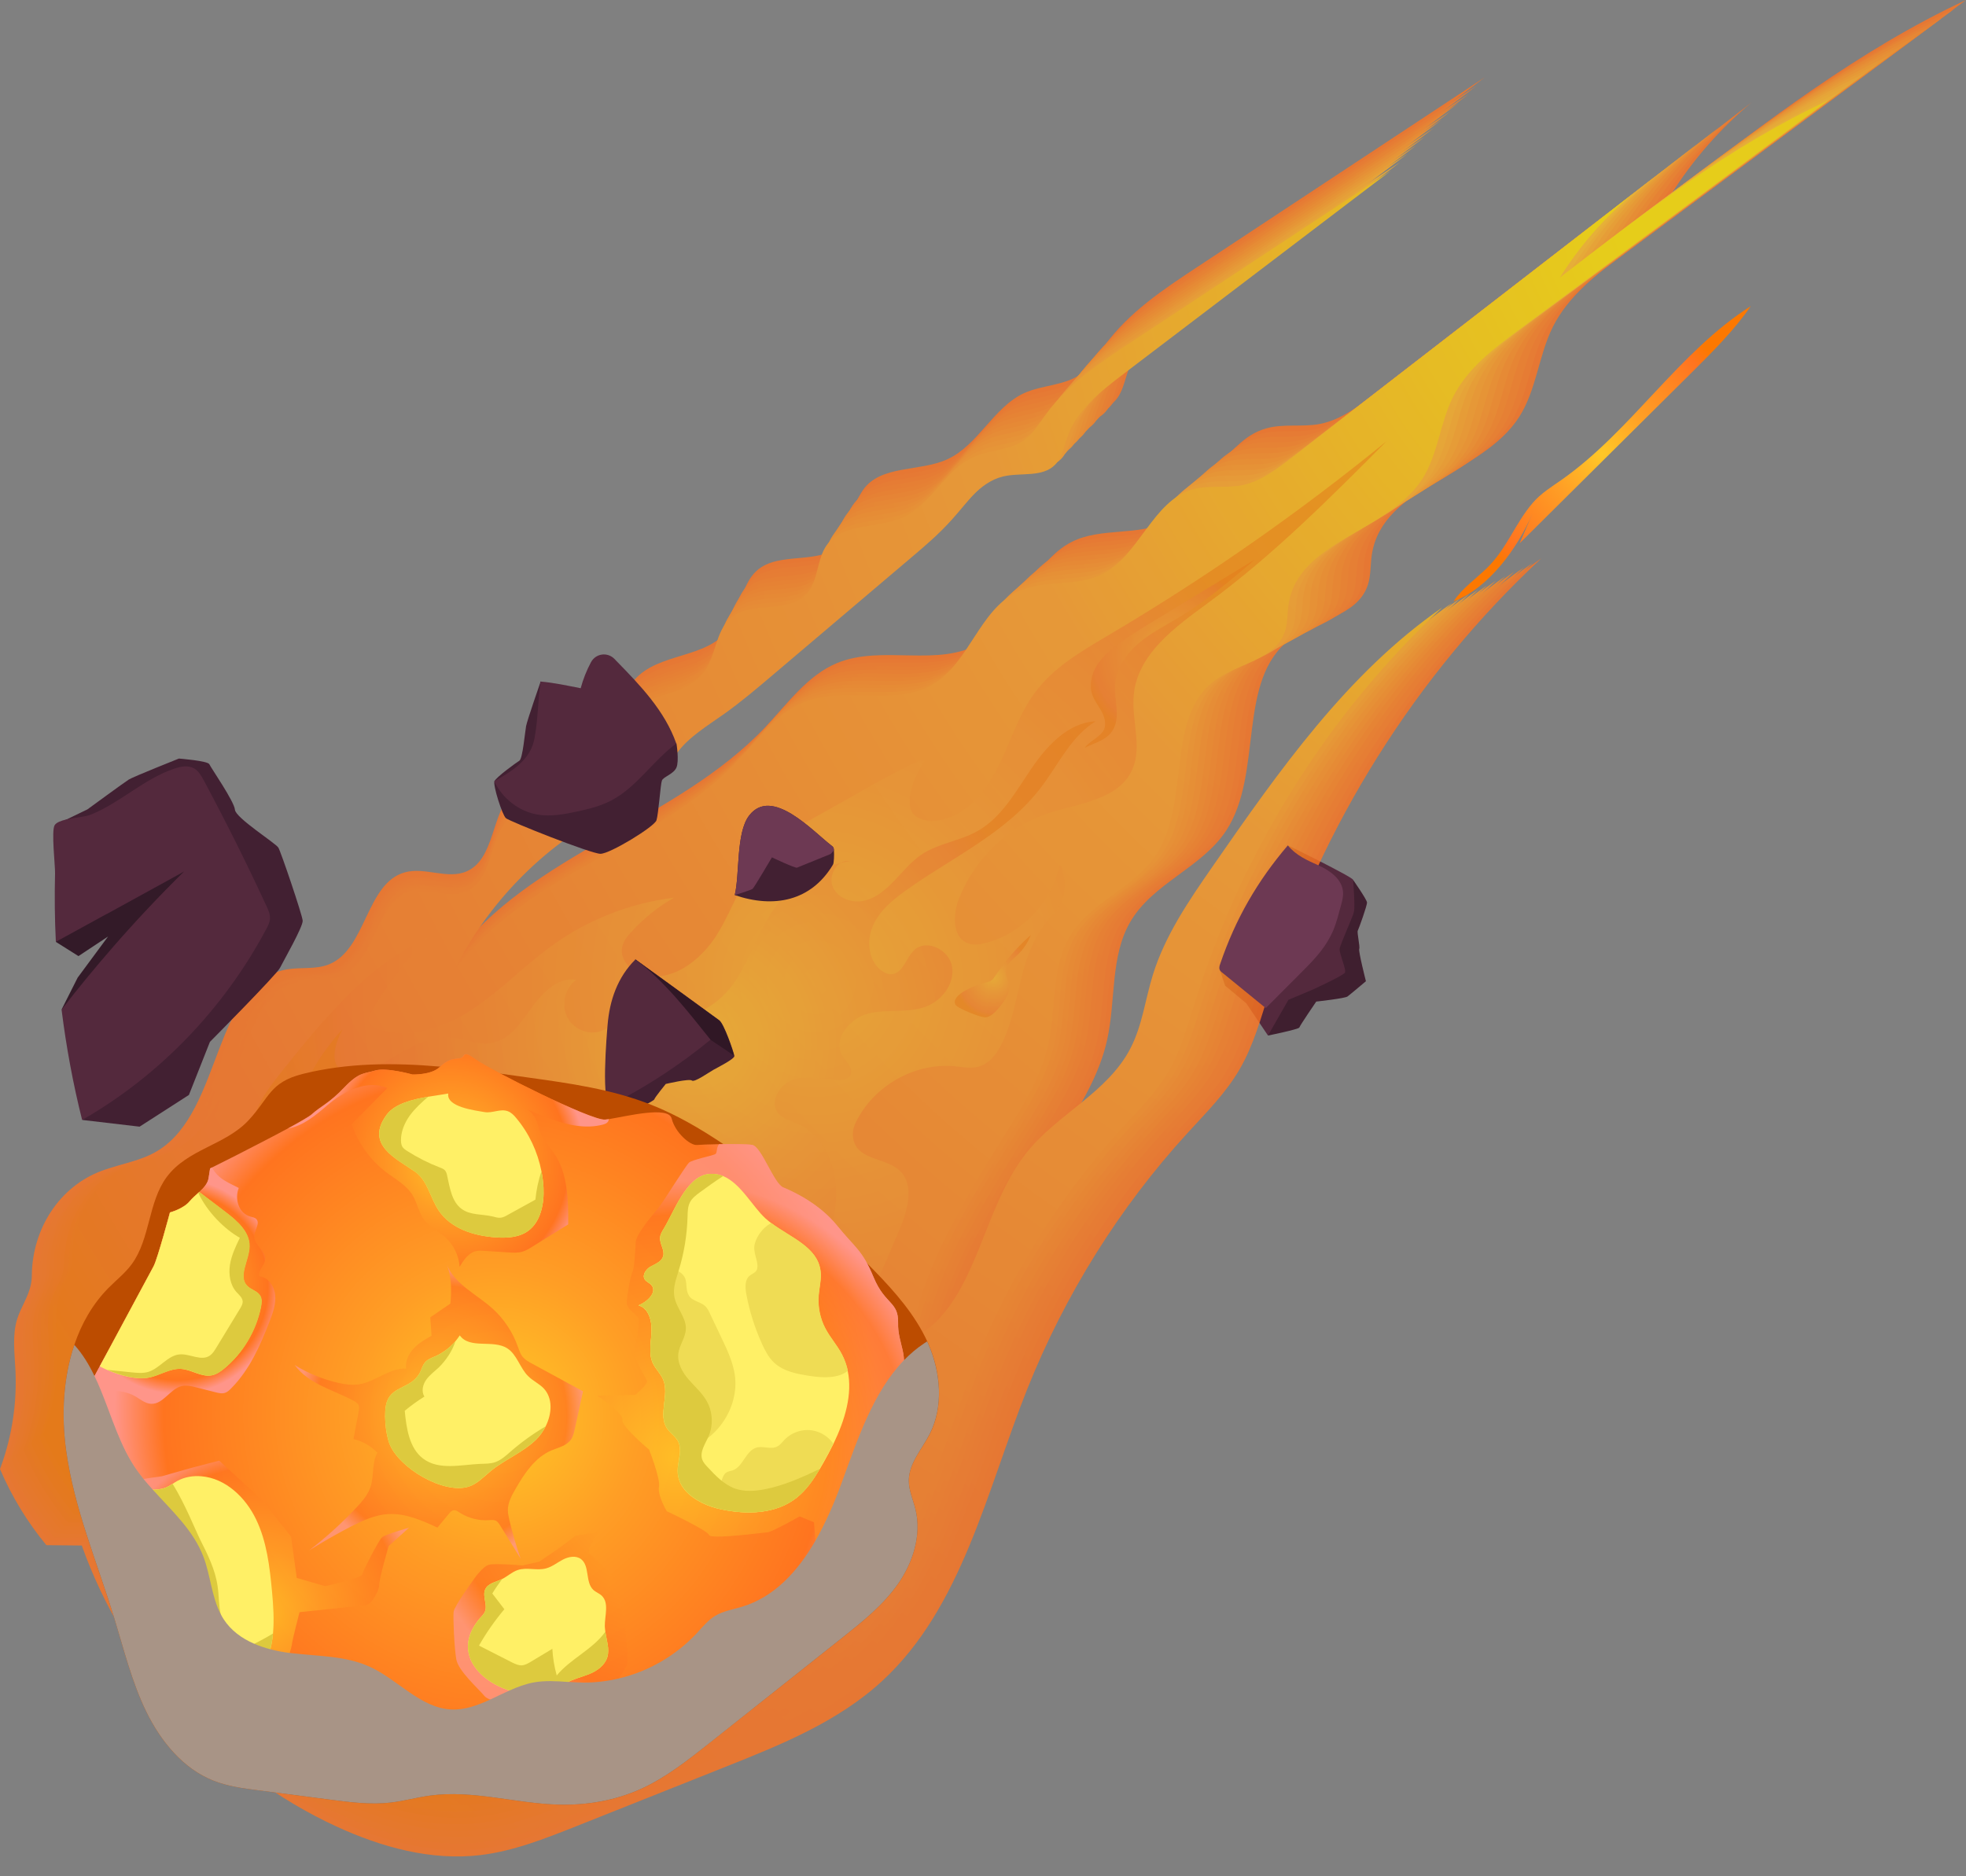 <svg width="22" height="21" viewBox="0 0 22 21" fill="none" xmlns="http://www.w3.org/2000/svg">
<rect x="0" y="0" width="22" height="21" fill="#808080" stroke="none"/>
<path d="M14.19 11.59C14.19 11.59 14.535 11.52 14.54 11.5C14.545 11.479 14.729 11.21 14.729 11.21C14.729 11.21 15.049 11.175 15.079 11.153C15.11 11.13 15.285 10.982 15.285 10.982C15.285 10.982 15.2 10.649 15.21 10.621C15.221 10.594 15.183 10.437 15.194 10.416C15.205 10.395 15.3 10.133 15.297 10.1C15.295 10.067 15.141 9.847 15.141 9.847L14.214 11.221L14.19 11.59Z" fill="#3F1F2F"/>
<path d="M13.649 10.85L13.709 11.031L13.947 11.23L14.189 11.59L14.418 11.19C14.418 11.19 14.633 11.101 14.689 11.076C14.745 11.051 15.034 10.916 15.051 10.885C15.068 10.853 14.985 10.67 14.991 10.62C14.997 10.569 15.137 10.267 15.151 10.206C15.165 10.145 15.144 9.876 15.141 9.847C15.139 9.817 14.413 9.462 14.413 9.462C14.413 9.462 14.423 10.059 14.408 10.11C14.393 10.162 14.272 10.342 14.219 10.397C14.165 10.451 13.649 10.85 13.649 10.85Z" fill="#54293D"/>
<g opacity="0.8">
<path d="M22 0C20.729 0.944 19.457 1.888 18.186 2.832C17.874 3.064 17.552 3.308 17.376 3.66C17.217 3.98 17.193 4.364 17.001 4.665C16.581 5.324 15.471 5.428 15.351 6.208C15.334 6.321 15.342 6.44 15.306 6.549C15.188 6.9 14.727 6.937 14.437 7.155C13.832 7.61 14.142 8.657 13.721 9.297C13.446 9.714 12.903 9.883 12.65 10.315C12.422 10.703 12.488 11.197 12.389 11.639C12.305 12.02 12.1 12.357 11.896 12.685C11.39 13.498 10.858 14.329 10.687 15.279C11.505 14.892 11.546 13.696 12.118 12.976C12.5 12.495 13.122 12.232 13.404 11.682C13.547 11.403 13.585 11.082 13.678 10.782C13.829 10.29 14.125 9.861 14.417 9.441C15.235 8.262 16.08 7.056 17.247 6.25C15.848 7.552 14.787 9.24 14.206 11.091C14.112 11.39 14.029 11.697 13.872 11.967C13.717 12.235 13.495 12.455 13.288 12.682C12.527 13.514 11.916 14.492 11.494 15.55C11.039 16.693 10.764 17.991 9.872 18.814C9.376 19.271 8.741 19.527 8.121 19.774C7.562 19.996 7.004 20.219 6.446 20.441C6.098 20.579 5.745 20.719 5.374 20.763C4.824 20.828 4.268 20.675 3.761 20.441C2.46 19.841 1.409 18.681 0.915 17.298L0.519 17.294C0.308 17.039 0.131 16.75 0 16.442C0.005 16.43 0.009 16.418 0.013 16.406C0.135 16.067 0.19 15.702 0.173 15.34C0.164 15.145 0.135 14.945 0.193 14.76C0.234 14.631 0.316 14.516 0.344 14.383C0.352 14.346 0.356 14.31 0.356 14.273C0.362 13.751 0.666 13.278 1.141 13.103C1.155 13.098 1.168 13.094 1.181 13.089C1.378 13.022 1.589 12.988 1.767 12.878C2.493 12.433 2.377 10.998 3.209 10.85C3.365 10.823 3.532 10.853 3.68 10.794C4.1 10.626 4.095 9.885 4.529 9.764C4.755 9.7 5.01 9.848 5.225 9.751C5.54 9.61 5.493 9.103 5.743 8.859C5.99 8.618 6.426 8.723 6.68 8.491C6.921 8.272 6.887 7.856 7.1 7.609C7.368 7.3 7.91 7.376 8.15 7.044C8.293 6.847 8.287 6.553 8.465 6.39C8.72 6.157 9.187 6.34 9.416 6.079C9.555 5.919 9.534 5.663 9.655 5.487C9.854 5.199 10.289 5.284 10.602 5.14C10.945 4.983 11.117 4.558 11.46 4.4C11.667 4.306 11.916 4.318 12.1 4.183C12.209 4.102 12.28 3.98 12.36 3.869C12.63 3.497 13.018 3.239 13.397 2.989C14.469 2.281 15.542 1.573 16.615 0.865C15.513 1.702 14.411 2.54 13.309 3.378C13.033 3.588 12.744 3.816 12.625 4.148C12.583 4.265 12.562 4.397 12.477 4.487C12.32 4.654 12.051 4.583 11.832 4.636C11.537 4.708 11.352 4.998 11.145 5.226C11.016 5.368 10.87 5.491 10.725 5.615C10.15 6.103 9.574 6.591 8.999 7.079C8.801 7.247 8.604 7.414 8.394 7.564C8.187 7.71 7.964 7.843 7.809 8.047C7.732 8.147 7.673 8.263 7.592 8.36C7.425 8.561 7.179 8.667 6.951 8.787C6.149 9.212 5.48 9.9 5.064 10.727C5.945 9.543 7.557 9.204 8.567 8.135C8.815 7.872 9.037 7.558 9.367 7.421C9.875 7.211 10.503 7.479 10.975 7.194C11.411 6.93 11.542 6.289 11.997 6.063C12.322 5.901 12.726 6.002 13.051 5.841C13.51 5.613 13.675 4.938 14.164 4.796C14.36 4.739 14.57 4.783 14.77 4.745C15.002 4.7 15.201 4.549 15.391 4.402C16.795 3.316 18.199 2.23 19.604 1.144C19.25 1.438 18.942 1.79 18.695 2.184C19.745 1.374 20.806 0.557 22 0Z" fill="#FF741F"/>
<path d="M21.864 0.103C20.603 1.039 19.342 1.975 18.081 2.911C17.773 3.14 17.453 3.383 17.279 3.732C17.12 4.05 17.096 4.43 16.906 4.729C16.489 5.382 15.389 5.485 15.271 6.259C15.253 6.371 15.261 6.489 15.225 6.596C15.109 6.944 14.651 6.981 14.364 7.198C13.764 7.649 14.071 8.687 13.654 9.322C13.381 9.735 12.843 9.903 12.592 10.331C12.366 10.716 12.431 11.206 12.333 11.645C12.249 12.021 12.046 12.357 11.844 12.682C11.342 13.488 10.815 14.312 10.645 15.254C11.457 14.87 11.498 13.684 12.065 12.97C12.443 12.493 13.06 12.232 13.34 11.687C13.482 11.411 13.519 11.092 13.611 10.794C13.762 10.306 14.055 9.881 14.344 9.464C15.156 8.295 15.993 7.099 17.151 6.301C15.763 7.591 14.711 9.265 14.135 11.101C14.042 11.398 13.959 11.702 13.804 11.969C13.65 12.236 13.431 12.453 13.225 12.678C12.47 13.503 11.864 14.473 11.446 15.523C10.994 16.656 10.721 17.943 9.837 18.759C9.345 19.212 8.716 19.466 8.101 19.711C7.547 19.931 6.993 20.152 6.44 20.372C6.095 20.51 5.745 20.648 5.377 20.692C4.831 20.756 4.28 20.604 3.778 20.373C2.487 19.777 1.445 18.627 0.955 17.256L0.563 17.252C0.353 16.999 0.177 16.712 0.048 16.407C0.053 16.395 0.057 16.383 0.061 16.371C0.182 16.035 0.236 15.673 0.219 15.314C0.21 15.121 0.182 14.923 0.24 14.739C0.28 14.611 0.361 14.497 0.389 14.365C0.397 14.329 0.401 14.292 0.401 14.256C0.407 13.738 0.708 13.269 1.18 13.096C1.193 13.091 1.206 13.086 1.219 13.082C1.415 13.016 1.623 12.981 1.8 12.873C2.52 12.431 2.405 11.008 3.23 10.862C3.385 10.835 3.55 10.865 3.697 10.806C4.113 10.64 4.108 9.905 4.539 9.784C4.763 9.722 5.015 9.868 5.229 9.772C5.542 9.632 5.495 9.129 5.743 8.887C5.987 8.649 6.42 8.753 6.672 8.523C6.911 8.305 6.877 7.893 7.089 7.648C7.354 7.341 7.891 7.417 8.129 7.088C8.271 6.893 8.265 6.6 8.442 6.439C8.695 6.208 9.158 6.389 9.384 6.131C9.523 5.972 9.502 5.718 9.622 5.544C9.819 5.258 10.25 5.343 10.561 5.2C10.901 5.044 11.072 4.622 11.412 4.466C11.617 4.372 11.864 4.384 12.046 4.25C12.154 4.171 12.225 4.049 12.305 3.94C12.572 3.571 12.957 3.315 13.332 3.066C14.396 2.364 15.46 1.662 16.523 0.96C15.431 1.791 14.338 2.622 13.245 3.453C12.972 3.66 12.685 3.887 12.567 4.216C12.526 4.332 12.504 4.463 12.42 4.552C12.264 4.718 11.998 4.647 11.78 4.7C11.488 4.771 11.305 5.059 11.099 5.285C10.972 5.426 10.827 5.548 10.683 5.67C10.113 6.155 9.542 6.639 8.971 7.123C8.775 7.289 8.58 7.455 8.371 7.603C8.166 7.749 7.945 7.88 7.791 8.082C7.715 8.182 7.657 8.296 7.576 8.393C7.411 8.592 7.167 8.697 6.941 8.817C6.146 9.238 5.482 9.92 5.069 10.74C5.943 9.566 7.542 9.229 8.543 8.17C8.789 7.909 9.01 7.598 9.336 7.462C9.84 7.253 10.463 7.52 10.931 7.236C11.363 6.975 11.493 6.339 11.944 6.115C12.267 5.955 12.667 6.055 12.989 5.895C13.445 5.669 13.608 5 14.094 4.859C14.287 4.802 14.496 4.846 14.694 4.808C14.925 4.763 15.122 4.614 15.31 4.468C16.702 3.391 18.095 2.314 19.487 1.237C19.137 1.529 18.831 1.878 18.586 2.268C19.627 1.465 20.679 0.655 21.864 0.103Z" fill="url(#paint0_radial_766_27643)"/>
<path d="M21.727 0.205C20.477 1.133 19.227 2.061 17.977 2.989C17.671 3.217 17.354 3.457 17.181 3.804C17.024 4.118 17 4.496 16.812 4.791C16.399 5.439 15.308 5.542 15.19 6.309C15.173 6.42 15.181 6.537 15.145 6.644C15.03 6.989 14.576 7.025 14.291 7.24C13.696 7.687 14.001 8.717 13.587 9.346C13.317 9.756 12.783 9.922 12.534 10.347C12.31 10.728 12.374 11.214 12.277 11.649C12.194 12.023 11.993 12.355 11.792 12.678C11.295 13.476 10.772 14.294 10.603 15.228C11.408 14.847 11.449 13.671 12.011 12.963C12.386 12.49 12.998 12.231 13.276 11.691C13.416 11.417 13.454 11.101 13.544 10.806C13.694 10.322 13.985 9.9 14.271 9.487C15.076 8.328 15.906 7.142 17.054 6.35C15.678 7.63 14.635 9.29 14.064 11.11C13.971 11.404 13.89 11.706 13.736 11.971C13.583 12.235 13.365 12.451 13.161 12.674C12.413 13.492 11.812 14.454 11.397 15.495C10.95 16.618 10.679 17.894 9.802 18.703C9.315 19.153 8.69 19.405 8.08 19.648C7.532 19.866 6.983 20.085 6.434 20.303C6.091 20.439 5.745 20.577 5.38 20.62C4.839 20.683 4.292 20.533 3.794 20.304C2.514 19.713 1.481 18.573 0.995 17.213L0.606 17.209C0.399 16.958 0.224 16.674 0.096 16.371C0.101 16.359 0.105 16.348 0.109 16.336C0.229 16.002 0.282 15.643 0.266 15.287C0.257 15.096 0.228 14.9 0.286 14.718C0.326 14.59 0.406 14.478 0.434 14.347C0.442 14.311 0.446 14.275 0.446 14.239C0.452 13.725 0.75 13.26 1.218 13.088C1.231 13.084 1.244 13.079 1.257 13.075C1.451 13.009 1.658 12.975 1.833 12.867C2.547 12.429 2.433 11.019 3.251 10.873C3.405 10.846 3.569 10.876 3.714 10.818C4.127 10.653 4.122 9.924 4.548 9.805C4.771 9.743 5.021 9.888 5.233 9.793C5.543 9.654 5.496 9.155 5.743 8.915C5.985 8.679 6.414 8.782 6.664 8.554C6.901 8.338 6.867 7.929 7.077 7.686C7.34 7.382 7.873 7.457 8.109 7.131C8.249 6.937 8.243 6.648 8.419 6.488C8.67 6.259 9.129 6.438 9.353 6.182C9.491 6.025 9.47 5.773 9.589 5.6C9.784 5.316 10.212 5.401 10.52 5.259C10.857 5.104 11.027 4.686 11.364 4.531C11.567 4.438 11.812 4.45 11.992 4.317C12.1 4.238 12.17 4.118 12.249 4.009C12.514 3.644 12.895 3.39 13.268 3.144C14.322 2.447 15.377 1.751 16.432 1.055C15.348 1.879 14.265 2.703 13.181 3.526C12.911 3.732 12.626 3.957 12.509 4.283C12.468 4.399 12.447 4.529 12.364 4.617C12.209 4.781 11.945 4.711 11.729 4.763C11.439 4.834 11.257 5.119 11.053 5.344C10.927 5.483 10.784 5.604 10.641 5.725C10.075 6.206 9.509 6.686 8.943 7.166C8.75 7.33 8.555 7.495 8.349 7.642C8.146 7.786 7.926 7.917 7.773 8.117C7.698 8.216 7.64 8.329 7.561 8.425C7.396 8.622 7.155 8.727 6.93 8.845C6.142 9.263 5.484 9.94 5.075 10.753C5.941 9.588 7.526 9.254 8.519 8.204C8.763 7.946 8.982 7.637 9.306 7.502C9.805 7.295 10.423 7.559 10.887 7.278C11.315 7.019 11.444 6.388 11.891 6.166C12.211 6.008 12.608 6.106 12.928 5.948C13.379 5.724 13.541 5.061 14.023 4.921C14.215 4.865 14.422 4.908 14.618 4.87C14.847 4.826 15.042 4.678 15.229 4.534C16.61 3.466 17.99 2.398 19.371 1.33C19.023 1.619 18.72 1.965 18.477 2.352C19.51 1.555 20.553 0.752 21.727 0.205Z" fill="url(#paint1_radial_766_27643)"/>
<path d="M21.576 0.306C20.337 1.226 19.097 2.147 17.858 3.067C17.554 3.293 17.24 3.531 17.069 3.874C16.913 4.186 16.89 4.561 16.703 4.854C16.293 5.496 15.211 5.598 15.095 6.358C15.078 6.469 15.085 6.585 15.05 6.691C14.936 7.032 14.486 7.068 14.203 7.281C13.613 7.725 13.915 8.746 13.505 9.37C13.237 9.776 12.708 9.941 12.461 10.362C12.239 10.74 12.303 11.222 12.207 11.653C12.124 12.024 11.925 12.353 11.726 12.673C11.233 13.465 10.714 14.276 10.547 15.202C11.345 14.824 11.385 13.658 11.943 12.957C12.315 12.488 12.921 12.231 13.197 11.695C13.336 11.423 13.373 11.11 13.463 10.818C13.611 10.338 13.899 9.919 14.184 9.51C14.982 8.36 15.805 7.185 16.943 6.4C15.579 7.668 14.545 9.314 13.978 11.119C13.886 11.411 13.805 11.71 13.652 11.973C13.501 12.234 13.285 12.448 13.083 12.67C12.341 13.481 11.745 14.434 11.334 15.466C10.89 16.58 10.622 17.845 9.753 18.647C9.269 19.093 8.65 19.343 8.045 19.584C7.501 19.8 6.957 20.017 6.413 20.234C6.073 20.369 5.729 20.505 5.368 20.547C4.831 20.61 4.289 20.461 3.796 20.234C2.527 19.648 1.503 18.518 1.021 17.17L0.635 17.166C0.429 16.917 0.256 16.636 0.129 16.335C0.134 16.323 0.138 16.312 0.142 16.3C0.261 15.969 0.314 15.613 0.298 15.261C0.289 15.071 0.261 14.876 0.317 14.696C0.357 14.569 0.437 14.458 0.465 14.328C0.472 14.292 0.476 14.256 0.476 14.221C0.482 13.712 0.778 13.25 1.242 13.08C1.254 13.075 1.267 13.071 1.281 13.066C1.473 13.001 1.678 12.967 1.852 12.861C2.559 12.427 2.447 11.028 3.257 10.884C3.41 10.857 3.572 10.887 3.717 10.829C4.126 10.665 4.121 9.943 4.544 9.824C4.765 9.763 5.013 9.907 5.222 9.813C5.53 9.675 5.484 9.18 5.728 8.943C5.968 8.708 6.394 8.81 6.641 8.584C6.876 8.371 6.843 7.965 7.051 7.724C7.312 7.423 7.84 7.497 8.074 7.173C8.213 6.982 8.207 6.694 8.381 6.536C8.63 6.309 9.085 6.487 9.308 6.233C9.444 6.077 9.423 5.827 9.541 5.656C9.735 5.374 10.159 5.458 10.465 5.317C10.799 5.164 10.967 4.75 11.301 4.596C11.502 4.504 11.745 4.516 11.924 4.384C12.031 4.306 12.1 4.186 12.179 4.079C12.442 3.716 12.82 3.464 13.189 3.22C14.235 2.53 15.28 1.84 16.326 1.149C15.252 1.966 14.178 2.783 13.103 3.6C12.835 3.804 12.553 4.026 12.437 4.35C12.396 4.464 12.375 4.593 12.292 4.681C12.139 4.844 11.877 4.774 11.663 4.826C11.376 4.896 11.195 5.178 10.993 5.401C10.868 5.539 10.726 5.66 10.585 5.78C10.024 6.256 9.462 6.732 8.901 7.208C8.709 7.371 8.517 7.534 8.312 7.68C8.11 7.823 7.893 7.953 7.741 8.151C7.666 8.249 7.609 8.362 7.53 8.457C7.367 8.652 7.128 8.755 6.906 8.873C6.124 9.287 5.471 9.958 5.066 10.764C5.925 9.61 7.496 9.279 8.481 8.237C8.723 7.981 8.939 7.675 9.261 7.542C9.755 7.336 10.368 7.598 10.828 7.319C11.253 7.063 11.381 6.437 11.824 6.217C12.141 6.06 12.535 6.158 12.852 6C13.299 5.779 13.46 5.121 13.937 4.982C14.128 4.927 14.333 4.969 14.527 4.932C14.755 4.889 14.948 4.741 15.133 4.598C16.502 3.539 17.871 2.481 19.24 1.422C18.895 1.708 18.594 2.052 18.354 2.436C19.378 1.645 20.412 0.849 21.576 0.306Z" fill="url(#paint2_radial_766_27643)"/>
<path d="M21.44 0.409C20.211 1.321 18.982 2.234 17.753 3.146C17.452 3.37 17.141 3.606 16.971 3.946C16.817 4.256 16.794 4.627 16.608 4.917C16.202 5.554 15.13 5.655 15.014 6.409C14.997 6.518 15.005 6.633 14.97 6.738C14.856 7.077 14.41 7.113 14.13 7.324C13.546 7.764 13.845 8.776 13.438 9.394C13.172 9.797 12.648 9.961 12.403 10.378C12.183 10.753 12.246 11.231 12.151 11.658C12.069 12.026 11.871 12.352 11.674 12.669C11.185 13.454 10.671 14.258 10.505 15.176C11.297 14.802 11.336 13.646 11.889 12.95C12.258 12.485 12.859 12.23 13.132 11.699C13.27 11.43 13.307 11.12 13.396 10.83C13.543 10.354 13.829 9.939 14.111 9.533C14.902 8.393 15.718 7.228 16.846 6.449C15.494 7.707 14.469 9.339 13.907 11.128C13.816 11.418 13.736 11.714 13.584 11.975C13.434 12.234 13.22 12.446 13.02 12.666C12.284 13.47 11.693 14.415 11.286 15.438C10.846 16.542 10.58 17.797 9.718 18.592C9.239 19.034 8.625 19.282 8.025 19.52C7.486 19.735 6.946 19.95 6.407 20.165C6.07 20.299 5.729 20.434 5.371 20.476C4.839 20.538 4.301 20.39 3.812 20.165C2.554 19.585 1.539 18.464 1.061 17.127L0.679 17.123C0.474 16.877 0.303 16.598 0.177 16.299C0.181 16.288 0.186 16.277 0.19 16.265C0.308 15.937 0.36 15.584 0.344 15.234C0.335 15.047 0.307 14.853 0.364 14.674C0.403 14.549 0.482 14.438 0.51 14.31C0.517 14.274 0.521 14.239 0.521 14.203C0.527 13.699 0.82 13.241 1.28 13.073C1.293 13.068 1.305 13.063 1.318 13.059C1.509 12.994 1.712 12.961 1.885 12.855C2.586 12.425 2.474 11.038 3.278 10.896C3.429 10.868 3.591 10.898 3.734 10.841C4.139 10.679 4.134 9.962 4.554 9.845C4.773 9.784 5.018 9.927 5.227 9.833C5.531 9.696 5.486 9.206 5.727 8.971C5.966 8.738 6.388 8.839 6.633 8.615C6.866 8.404 6.833 8.002 7.039 7.763C7.298 7.464 7.821 7.538 8.054 7.217C8.191 7.027 8.186 6.742 8.359 6.584C8.605 6.36 9.056 6.536 9.277 6.284C9.412 6.129 9.391 5.882 9.508 5.712C9.701 5.433 10.121 5.516 10.424 5.377C10.755 5.224 10.922 4.814 11.253 4.661C11.453 4.57 11.693 4.582 11.871 4.451C11.976 4.374 12.045 4.255 12.123 4.148C12.384 3.789 12.758 3.539 13.125 3.297C14.161 2.613 15.198 1.929 16.235 1.244C15.17 2.054 14.105 2.864 13.04 3.674C12.774 3.876 12.494 4.097 12.379 4.417C12.338 4.531 12.318 4.659 12.236 4.746C12.084 4.907 11.824 4.838 11.612 4.89C11.327 4.959 11.148 5.239 10.948 5.46C10.824 5.597 10.683 5.716 10.543 5.835C9.987 6.307 9.43 6.779 8.874 7.251C8.683 7.413 8.493 7.575 8.289 7.719C8.09 7.861 7.874 7.989 7.724 8.186C7.649 8.283 7.593 8.395 7.515 8.489C7.353 8.683 7.115 8.785 6.895 8.902C6.12 9.312 5.473 9.977 5.071 10.777C5.923 9.632 7.481 9.304 8.457 8.271C8.697 8.018 8.911 7.714 9.23 7.582C9.721 7.378 10.328 7.638 10.784 7.361C11.205 7.107 11.332 6.487 11.772 6.269C12.086 6.113 12.476 6.21 12.79 6.054C13.234 5.834 13.393 5.182 13.867 5.044C14.056 4.989 14.259 5.031 14.452 4.994C14.677 4.951 14.869 4.806 15.052 4.664C16.409 3.614 17.767 2.564 19.124 1.514C18.782 1.799 18.484 2.139 18.245 2.519C19.26 1.736 20.286 0.947 21.44 0.409Z" fill="url(#paint3_radial_766_27643)"/>
<path d="M21.294 0.511C20.076 1.415 18.857 2.32 17.639 3.225C17.341 3.446 17.032 3.68 16.863 4.018C16.71 4.324 16.688 4.692 16.504 4.98C16.101 5.612 15.038 5.712 14.923 6.459C14.907 6.568 14.914 6.681 14.88 6.785C14.767 7.121 14.325 7.157 14.047 7.366C13.468 7.802 13.765 8.806 13.361 9.418C13.098 9.818 12.578 9.98 12.335 10.394C12.117 10.766 12.18 11.239 12.085 11.663C12.004 12.027 11.808 12.351 11.612 12.665C11.128 13.444 10.618 14.24 10.454 15.15C11.238 14.779 11.278 13.633 11.825 12.944C12.191 12.483 12.787 12.23 13.058 11.703C13.195 11.437 13.231 11.129 13.32 10.842C13.465 10.37 13.749 9.959 14.028 9.556C14.812 8.426 15.621 7.271 16.74 6.499C15.399 7.747 14.383 9.364 13.826 11.138C13.736 11.424 13.656 11.718 13.506 11.977C13.357 12.234 13.145 12.444 12.946 12.662C12.217 13.459 11.632 14.396 11.227 15.41C10.791 16.505 10.528 17.748 9.674 18.537C9.198 18.975 8.59 19.221 7.996 19.457C7.461 19.67 6.926 19.883 6.391 20.096C6.057 20.229 5.719 20.363 5.364 20.404C4.837 20.466 4.304 20.32 3.819 20.096C2.572 19.521 1.565 18.41 1.091 17.085L0.713 17.081C0.51 16.837 0.34 16.56 0.215 16.264C0.22 16.253 0.224 16.241 0.228 16.23C0.345 15.905 0.397 15.555 0.381 15.208C0.372 15.022 0.344 14.83 0.4 14.653C0.439 14.529 0.518 14.419 0.545 14.291C0.552 14.256 0.556 14.221 0.556 14.186C0.562 13.686 0.853 13.232 1.309 13.065C1.321 13.061 1.334 13.056 1.347 13.052C1.536 12.988 1.737 12.954 1.908 12.85C2.603 12.423 2.493 11.048 3.289 10.907C3.439 10.88 3.599 10.909 3.741 10.853C4.143 10.692 4.138 9.982 4.554 9.866C4.771 9.805 5.015 9.946 5.221 9.854C5.523 9.718 5.478 9.233 5.717 8.999C5.954 8.768 6.372 8.869 6.615 8.646C6.846 8.436 6.813 8.038 7.018 7.801C7.274 7.505 7.793 7.578 8.024 7.26C8.16 7.071 8.155 6.789 8.326 6.633C8.57 6.41 9.018 6.585 9.236 6.335C9.37 6.182 9.349 5.936 9.465 5.768C9.656 5.491 10.073 5.574 10.373 5.436C10.702 5.285 10.867 4.878 11.195 4.727C11.393 4.636 11.632 4.648 11.808 4.518C11.912 4.441 11.981 4.324 12.058 4.218C12.316 3.862 12.688 3.614 13.051 3.374C14.078 2.696 15.106 2.018 16.134 1.339C15.078 2.142 14.022 2.945 12.966 3.748C12.702 3.948 12.425 4.167 12.312 4.485C12.271 4.597 12.251 4.724 12.169 4.81C12.019 4.97 11.761 4.902 11.551 4.953C11.269 5.021 11.091 5.299 10.893 5.518C10.77 5.654 10.63 5.772 10.491 5.89C9.94 6.358 9.388 6.826 8.837 7.294C8.648 7.454 8.459 7.615 8.257 7.758C8.059 7.898 7.846 8.026 7.697 8.22C7.623 8.317 7.567 8.427 7.489 8.521C7.329 8.713 7.094 8.815 6.875 8.93C6.107 9.337 5.465 9.997 5.067 10.789C5.911 9.655 7.456 9.329 8.423 8.305C8.661 8.054 8.874 7.753 9.19 7.622C9.676 7.42 10.278 7.677 10.731 7.403C11.148 7.151 11.274 6.536 11.71 6.32C12.021 6.165 12.408 6.261 12.719 6.107C13.159 5.889 13.317 5.242 13.786 5.106C13.973 5.052 14.175 5.093 14.366 5.057C14.589 5.014 14.78 4.869 14.961 4.729C16.307 3.688 17.652 2.647 18.998 1.607C18.659 1.888 18.363 2.226 18.127 2.603C19.133 1.827 20.149 1.044 21.294 0.511Z" fill="url(#paint4_radial_766_27643)"/>
<path d="M21.157 0.614C19.95 1.51 18.742 2.407 17.535 3.304C17.239 3.523 16.933 3.755 16.766 4.09C16.614 4.394 16.591 4.759 16.409 5.044C16.01 5.67 14.956 5.769 14.843 6.51C14.826 6.617 14.834 6.73 14.799 6.833C14.688 7.166 14.249 7.201 13.974 7.409C13.4 7.841 13.694 8.836 13.294 9.443C13.033 9.839 12.518 10 12.277 10.41C12.061 10.779 12.123 11.248 12.03 11.668C11.949 12.029 11.754 12.35 11.56 12.662C11.08 13.433 10.575 14.223 10.412 15.125C11.19 14.757 11.229 13.621 11.772 12.938C12.135 12.481 12.726 12.23 12.994 11.708C13.129 11.444 13.165 11.139 13.253 10.854C13.397 10.386 13.678 9.979 13.955 9.58C14.732 8.46 15.534 7.315 16.643 6.55C15.314 7.786 14.307 9.389 13.755 11.147C13.666 11.432 13.586 11.723 13.438 11.979C13.29 12.234 13.08 12.442 12.883 12.658C12.161 13.448 11.58 14.377 11.179 15.383C10.747 16.468 10.486 17.7 9.639 18.482C9.168 18.916 8.565 19.16 7.975 19.394C7.445 19.605 6.915 19.816 6.385 20.027C6.054 20.159 5.719 20.292 5.367 20.333C4.844 20.395 4.316 20.249 3.835 20.028C2.599 19.457 1.601 18.356 1.132 17.043L0.756 17.039C0.555 16.797 0.387 16.522 0.263 16.229C0.267 16.218 0.271 16.207 0.275 16.195C0.391 15.873 0.443 15.526 0.427 15.182C0.418 14.998 0.391 14.808 0.446 14.632C0.485 14.509 0.563 14.4 0.59 14.274C0.597 14.239 0.601 14.204 0.601 14.169C0.607 13.673 0.895 13.224 1.347 13.058C1.359 13.054 1.372 13.049 1.385 13.045C1.572 12.981 1.772 12.948 1.941 12.844C2.63 12.421 2.521 11.059 3.31 10.919C3.459 10.892 3.617 10.921 3.758 10.865C4.156 10.706 4.152 10.002 4.564 9.886C4.779 9.826 5.02 9.967 5.225 9.875C5.525 9.74 5.479 9.259 5.717 9.027C5.951 8.799 6.366 8.898 6.607 8.678C6.836 8.47 6.803 8.075 7.006 7.84C7.26 7.547 7.775 7.619 8.003 7.304C8.138 7.117 8.133 6.837 8.303 6.682C8.545 6.461 8.988 6.635 9.205 6.387C9.338 6.235 9.317 5.992 9.432 5.825C9.621 5.551 10.034 5.632 10.332 5.496C10.658 5.346 10.821 4.942 11.147 4.793C11.343 4.703 11.58 4.715 11.754 4.586C11.858 4.51 11.925 4.394 12.002 4.289C12.258 3.935 12.626 3.69 12.986 3.452C14.005 2.78 15.024 2.107 16.042 1.435C14.996 2.23 13.949 3.026 12.903 3.822C12.641 4.021 12.366 4.238 12.254 4.553C12.213 4.664 12.193 4.79 12.113 4.875C11.963 5.034 11.708 4.966 11.5 5.017C11.22 5.085 11.044 5.36 10.847 5.577C10.725 5.712 10.587 5.829 10.449 5.946C9.902 6.41 9.356 6.874 8.809 7.337C8.622 7.496 8.434 7.655 8.235 7.797C8.038 7.937 7.827 8.063 7.679 8.256C7.606 8.351 7.55 8.461 7.473 8.554C7.315 8.744 7.081 8.845 6.865 8.96C6.103 9.363 5.467 10.017 5.072 10.802C5.909 9.678 7.44 9.355 8.399 8.34C8.635 8.091 8.846 7.792 9.159 7.662C9.641 7.462 10.238 7.717 10.686 7.446C11.1 7.196 11.225 6.586 11.657 6.372C11.966 6.219 12.349 6.314 12.658 6.161C13.094 5.945 13.25 5.304 13.715 5.169C13.901 5.115 14.101 5.156 14.29 5.12C14.511 5.077 14.7 4.934 14.88 4.795C16.214 3.763 17.548 2.732 18.881 1.7C18.545 1.979 18.252 2.314 18.018 2.688C19.015 1.918 20.023 1.143 21.157 0.614Z" fill="url(#paint5_radial_766_27643)"/>
<path d="M21.016 0.716C19.819 1.604 18.622 2.493 17.425 3.382C17.132 3.6 16.829 3.829 16.663 4.161C16.513 4.463 16.491 4.824 16.31 5.107C15.914 5.727 14.87 5.826 14.757 6.56C14.741 6.666 14.748 6.778 14.714 6.88C14.604 7.211 14.169 7.245 13.896 7.451C13.327 7.88 13.619 8.865 13.222 9.467C12.963 9.86 12.453 10.02 12.214 10.426C12 10.791 12.061 11.256 11.969 11.673C11.889 12.031 11.696 12.349 11.504 12.658C11.028 13.422 10.527 14.205 10.366 15.099C11.136 14.734 11.175 13.609 11.713 12.931C12.073 12.478 12.659 12.23 12.924 11.713C13.059 11.451 13.095 11.148 13.182 10.866C13.325 10.402 13.603 9.998 13.877 9.603C14.648 8.493 15.443 7.358 16.542 6.599C15.225 7.825 14.226 9.414 13.679 11.157C13.59 11.438 13.512 11.727 13.365 11.981C13.218 12.234 13.01 12.44 12.815 12.654C12.099 13.437 11.523 14.358 11.126 15.354C10.697 16.43 10.438 17.652 9.599 18.426C9.132 18.857 8.534 19.098 7.95 19.331C7.425 19.54 6.899 19.749 6.374 19.958C6.046 20.089 5.714 20.22 5.365 20.261C4.847 20.322 4.323 20.178 3.847 19.959C2.621 19.393 1.632 18.301 1.167 17L0.795 16.996C0.596 16.756 0.429 16.484 0.306 16.193C0.31 16.182 0.314 16.171 0.318 16.16C0.433 15.84 0.484 15.496 0.468 15.156C0.46 14.973 0.433 14.785 0.488 14.611C0.526 14.488 0.603 14.381 0.63 14.255C0.637 14.221 0.641 14.186 0.641 14.152C0.647 13.66 0.932 13.215 1.38 13.05C1.393 13.046 1.405 13.041 1.418 13.037C1.603 12.974 1.801 12.942 1.969 12.838C2.652 12.419 2.544 11.069 3.327 10.93C3.474 10.904 3.631 10.932 3.77 10.877C4.165 10.719 4.16 10.021 4.569 9.907C4.782 9.847 5.021 9.986 5.224 9.895C5.521 9.762 5.476 9.285 5.712 9.055C5.944 8.828 6.355 8.927 6.594 8.709C6.821 8.503 6.789 8.111 6.99 7.878C7.242 7.587 7.752 7.659 7.978 7.347C8.112 7.161 8.107 6.884 8.275 6.731C8.515 6.512 8.955 6.683 9.169 6.438C9.301 6.288 9.281 6.046 9.395 5.881C9.582 5.609 9.991 5.69 10.287 5.554C10.609 5.406 10.771 5.006 11.094 4.858C11.288 4.769 11.523 4.781 11.696 4.653C11.799 4.578 11.866 4.462 11.941 4.358C12.195 4.008 12.56 3.765 12.917 3.529C13.927 2.863 14.937 2.196 15.946 1.53C14.909 2.318 13.872 3.107 12.834 3.896C12.575 4.093 12.303 4.308 12.191 4.62C12.151 4.731 12.131 4.855 12.051 4.94C11.903 5.097 11.65 5.03 11.444 5.08C11.166 5.147 10.992 5.42 10.797 5.635C10.676 5.769 10.539 5.885 10.402 6.001C9.861 6.461 9.319 6.92 8.777 7.38C8.591 7.538 8.405 7.695 8.207 7.836C8.013 7.974 7.803 8.099 7.657 8.291C7.584 8.385 7.529 8.494 7.453 8.586C7.296 8.775 7.064 8.874 6.85 8.988C6.095 9.388 5.464 10.036 5.073 10.814C5.902 9.7 7.42 9.38 8.37 8.374C8.604 8.127 8.813 7.831 9.124 7.702C9.601 7.504 10.193 7.757 10.637 7.488C11.047 7.24 11.171 6.636 11.599 6.423C11.905 6.271 12.285 6.366 12.592 6.214C13.024 6 13.179 5.365 13.64 5.231C13.824 5.177 14.022 5.218 14.21 5.182C14.429 5.14 14.616 4.998 14.794 4.86C16.116 3.838 17.438 2.815 18.76 1.793C18.427 2.069 18.137 2.401 17.904 2.771C18.893 2.009 19.892 1.24 21.016 0.716Z" fill="url(#paint6_radial_766_27643)"/>
<path d="M20.875 0.818C19.689 1.698 18.502 2.579 17.316 3.46C17.026 3.676 16.725 3.904 16.561 4.233C16.412 4.531 16.39 4.89 16.211 5.17C15.818 5.785 14.783 5.882 14.671 6.61C14.655 6.716 14.663 6.826 14.629 6.928C14.52 7.255 14.089 7.29 13.818 7.493C13.254 7.918 13.543 8.895 13.15 9.492C12.894 9.881 12.387 10.039 12.151 10.441C11.939 10.804 12 11.265 11.908 11.678C11.829 12.032 11.638 12.347 11.447 12.653C10.975 13.412 10.479 14.187 10.319 15.074C11.083 14.712 11.121 13.596 11.655 12.925C12.011 12.476 12.592 12.23 12.855 11.717C12.988 11.457 13.024 11.158 13.11 10.878C13.252 10.418 13.528 10.018 13.8 9.626C14.563 8.526 15.351 7.401 16.441 6.649C15.135 7.864 14.145 9.438 13.603 11.166C13.515 11.445 13.438 11.731 13.291 11.983C13.146 12.233 12.94 12.438 12.746 12.65C12.037 13.426 11.466 14.338 11.073 15.326C10.648 16.392 10.391 17.603 9.559 18.371C9.097 18.798 8.504 19.037 7.925 19.267C7.404 19.474 6.884 19.682 6.363 19.889C6.038 20.018 5.709 20.149 5.363 20.19C4.849 20.25 4.33 20.107 3.858 19.89C2.644 19.329 1.664 18.247 1.202 16.957L0.833 16.953C0.636 16.715 0.471 16.446 0.349 16.158C0.353 16.147 0.357 16.136 0.361 16.125C0.475 15.808 0.526 15.467 0.51 15.13C0.502 14.948 0.475 14.762 0.529 14.589C0.567 14.468 0.643 14.361 0.67 14.237C0.677 14.203 0.681 14.169 0.681 14.134C0.687 13.647 0.97 13.206 1.414 13.043C1.426 13.038 1.438 13.034 1.451 13.03C1.635 12.967 1.831 12.935 1.998 12.833C2.674 12.418 2.567 11.079 3.343 10.941C3.489 10.915 3.644 10.944 3.782 10.889C4.174 10.732 4.169 10.04 4.574 9.927C4.785 9.868 5.023 10.006 5.223 9.916C5.518 9.784 5.473 9.311 5.707 9.083C5.937 8.859 6.344 8.957 6.581 8.74C6.806 8.536 6.774 8.148 6.973 7.917C7.223 7.629 7.728 7.7 7.953 7.39C8.086 7.206 8.08 6.932 8.247 6.78C8.485 6.563 8.921 6.733 9.133 6.49C9.264 6.341 9.244 6.101 9.357 5.938C9.543 5.668 9.948 5.748 10.241 5.614C10.561 5.467 10.721 5.071 11.041 4.923C11.234 4.835 11.466 4.847 11.638 4.72C11.739 4.646 11.806 4.531 11.881 4.428C12.133 4.081 12.494 3.84 12.848 3.607C13.849 2.946 14.85 2.285 15.85 1.625C14.822 2.406 13.794 3.188 12.766 3.97C12.509 4.165 12.239 4.378 12.128 4.688C12.089 4.797 12.069 4.921 11.99 5.005C11.843 5.16 11.592 5.094 11.388 5.144C11.113 5.21 10.94 5.481 10.747 5.694C10.627 5.826 10.491 5.942 10.355 6.056C9.819 6.512 9.282 6.968 8.744 7.423C8.561 7.579 8.376 7.736 8.18 7.875C7.988 8.012 7.779 8.136 7.634 8.326C7.562 8.419 7.508 8.527 7.432 8.618C7.276 8.805 7.047 8.904 6.834 9.017C6.086 9.413 5.461 10.055 5.073 10.827C5.896 9.722 7.4 9.405 8.342 8.408C8.573 8.163 8.781 7.87 9.088 7.742C9.562 7.546 10.148 7.797 10.589 7.53C10.995 7.284 11.117 6.685 11.542 6.475C11.845 6.324 12.222 6.418 12.525 6.268C12.954 6.056 13.107 5.426 13.564 5.293C13.746 5.24 13.943 5.281 14.129 5.245C14.346 5.203 14.531 5.063 14.709 4.926C16.019 3.912 17.329 2.899 18.639 1.886C18.309 2.16 18.021 2.488 17.791 2.856C18.771 2.099 19.761 1.337 20.875 0.818Z" fill="url(#paint7_radial_766_27643)"/>
<path d="M20.734 0.919C19.558 1.792 18.382 2.665 17.207 3.538C16.919 3.752 16.621 3.978 16.458 4.303C16.311 4.599 16.289 4.954 16.111 5.232C15.723 5.842 14.697 5.938 14.586 6.659C14.57 6.764 14.577 6.874 14.544 6.974C14.435 7.299 14.009 7.333 13.741 7.535C13.181 7.956 13.468 8.924 13.078 9.515C12.824 9.901 12.322 10.057 12.088 10.456C11.878 10.815 11.938 11.272 11.847 11.681C11.769 12.033 11.579 12.345 11.391 12.648C10.923 13.4 10.431 14.168 10.273 15.047C11.03 14.688 11.068 13.583 11.597 12.917C11.95 12.472 12.525 12.229 12.786 11.72C12.918 11.463 12.953 11.166 13.039 10.889C13.179 10.433 13.453 10.037 13.722 9.648C14.479 8.558 15.26 7.443 16.339 6.698C15.045 7.902 14.065 9.462 13.527 11.174C13.44 11.451 13.363 11.735 13.218 11.984C13.075 12.232 12.87 12.435 12.678 12.645C11.975 13.415 11.409 14.318 11.019 15.297C10.598 16.354 10.344 17.554 9.52 18.314C9.061 18.738 8.474 18.974 7.9 19.203C7.384 19.408 6.868 19.614 6.352 19.819C6.03 19.948 5.704 20.077 5.361 20.117C4.852 20.177 4.338 20.035 3.87 19.82C2.666 19.264 1.695 18.192 1.238 16.913L0.872 16.91C0.676 16.674 0.512 16.407 0.392 16.122C0.396 16.111 0.4 16.1 0.404 16.089C0.517 15.775 0.567 15.437 0.552 15.103C0.543 14.923 0.516 14.738 0.57 14.567C0.608 14.447 0.684 14.341 0.71 14.218C0.717 14.184 0.721 14.15 0.721 14.116C0.727 13.633 1.007 13.196 1.447 13.035C1.459 13.03 1.471 13.026 1.484 13.021C1.666 12.96 1.861 12.928 2.026 12.826C2.696 12.415 2.59 11.088 3.359 10.952C3.503 10.926 3.658 10.954 3.794 10.899C4.182 10.744 4.178 10.059 4.579 9.947C4.788 9.888 5.023 10.025 5.223 9.935C5.514 9.804 5.47 9.336 5.702 9.11C5.93 8.888 6.333 8.985 6.568 8.77C6.791 8.568 6.759 8.183 6.957 7.954C7.204 7.669 7.705 7.739 7.927 7.432C8.059 7.25 8.054 6.978 8.219 6.827C8.455 6.612 8.887 6.781 9.097 6.54C9.227 6.392 9.207 6.155 9.319 5.993C9.503 5.726 9.905 5.805 10.195 5.672C10.512 5.526 10.671 5.133 10.988 4.988C11.179 4.9 11.409 4.912 11.579 4.786C11.68 4.712 11.746 4.599 11.82 4.497C12.07 4.153 12.428 3.914 12.778 3.683C13.77 3.028 14.762 2.373 15.754 1.718C14.735 2.493 13.716 3.268 12.697 4.043C12.442 4.236 12.175 4.447 12.065 4.754C12.026 4.863 12.006 4.985 11.928 5.068C11.783 5.222 11.534 5.157 11.332 5.206C11.059 5.272 10.888 5.54 10.696 5.751C10.577 5.882 10.443 5.997 10.308 6.11C9.776 6.562 9.244 7.013 8.712 7.465C8.53 7.62 8.347 7.775 8.153 7.912C7.962 8.048 7.756 8.171 7.612 8.359C7.54 8.452 7.486 8.559 7.411 8.649C7.257 8.835 7.03 8.933 6.819 9.044C6.077 9.437 5.458 10.073 5.074 10.838C5.889 9.743 7.379 9.429 8.313 8.441C8.542 8.198 8.748 7.908 9.053 7.781C9.522 7.586 10.103 7.835 10.54 7.571C10.942 7.327 11.064 6.734 11.484 6.525C11.785 6.376 12.158 6.469 12.459 6.32C12.883 6.109 13.036 5.485 13.489 5.354C13.669 5.301 13.864 5.341 14.048 5.306C14.263 5.265 14.447 5.125 14.623 4.99C15.921 3.985 17.219 2.981 18.518 1.977C18.191 2.249 17.905 2.574 17.677 2.938C18.648 2.189 19.629 1.434 20.734 0.919Z" fill="url(#paint8_radial_766_27643)"/>
<path d="M20.602 1.022C19.437 1.887 18.272 2.753 17.107 3.618C16.822 3.829 16.526 4.053 16.366 4.376C16.219 4.669 16.197 5.021 16.022 5.297C15.636 5.9 14.62 5.996 14.51 6.711C14.494 6.814 14.502 6.923 14.468 7.023C14.361 7.344 13.938 7.378 13.672 7.578C13.118 7.995 13.402 8.955 13.016 9.541C12.764 9.923 12.267 10.078 12.035 10.473C11.827 10.829 11.886 11.282 11.796 11.687C11.719 12.036 11.531 12.345 11.344 12.646C10.88 13.39 10.393 14.152 10.236 15.022C10.986 14.667 11.024 13.572 11.548 12.912C11.898 12.471 12.468 12.23 12.726 11.726C12.857 11.471 12.892 11.177 12.977 10.902C13.116 10.45 13.387 10.057 13.654 9.673C14.404 8.592 15.178 7.487 16.248 6.749C14.965 7.942 13.993 9.488 13.461 11.185C13.375 11.459 13.298 11.74 13.155 11.987C13.012 12.233 12.81 12.434 12.62 12.642C11.923 13.405 11.362 14.3 10.976 15.271C10.559 16.318 10.307 17.507 9.49 18.261C9.035 18.68 8.453 18.915 7.885 19.141C7.374 19.344 6.862 19.548 6.351 19.752C6.031 19.879 5.708 20.007 5.368 20.047C4.864 20.106 4.355 19.966 3.891 19.752C2.698 19.202 1.736 18.139 1.283 16.872L0.92 16.868C0.727 16.635 0.564 16.37 0.444 16.087C0.449 16.076 0.453 16.066 0.457 16.055C0.568 15.744 0.618 15.409 0.603 15.078C0.595 14.899 0.568 14.716 0.621 14.547C0.659 14.428 0.734 14.323 0.76 14.201C0.767 14.167 0.77 14.134 0.771 14.1C0.776 13.622 1.054 13.188 1.49 13.028C1.502 13.024 1.514 13.019 1.527 13.015C1.707 12.954 1.9 12.922 2.064 12.822C2.728 12.414 2.623 11.1 3.384 10.964C3.528 10.939 3.681 10.967 3.816 10.913C4.201 10.759 4.196 10.079 4.594 9.968C4.801 9.911 5.034 10.046 5.232 9.957C5.521 9.828 5.477 9.363 5.706 9.14C5.932 8.919 6.332 9.015 6.565 8.803C6.786 8.602 6.754 8.221 6.95 7.994C7.195 7.711 7.692 7.781 7.912 7.477C8.042 7.296 8.037 7.027 8.201 6.877C8.434 6.664 8.862 6.831 9.071 6.592C9.2 6.446 9.18 6.211 9.29 6.05C9.473 5.786 9.871 5.864 10.159 5.732C10.473 5.588 10.631 5.199 10.945 5.054C11.134 4.968 11.362 4.979 11.53 4.855C11.63 4.782 11.696 4.669 11.769 4.568C12.017 4.227 12.372 3.991 12.719 3.761C13.702 3.112 14.685 2.464 15.668 1.815C14.658 2.583 13.648 3.35 12.639 4.118C12.386 4.31 12.121 4.519 12.012 4.823C11.974 4.931 11.954 5.052 11.877 5.134C11.732 5.287 11.486 5.222 11.285 5.271C11.015 5.336 10.845 5.602 10.656 5.811C10.538 5.941 10.405 6.054 10.271 6.167C9.744 6.615 9.217 7.062 8.689 7.509C8.509 7.663 8.328 7.816 8.135 7.953C7.946 8.088 7.742 8.209 7.599 8.396C7.528 8.488 7.475 8.594 7.401 8.683C7.248 8.867 7.022 8.964 6.813 9.074C6.079 9.464 5.465 10.094 5.084 10.852C5.892 9.767 7.369 9.456 8.294 8.477C8.521 8.236 8.725 7.948 9.027 7.823C9.492 7.63 10.068 7.876 10.5 7.614C10.899 7.373 11.02 6.785 11.436 6.578C11.735 6.43 12.104 6.522 12.402 6.374C12.823 6.166 12.974 5.548 13.422 5.417C13.601 5.365 13.794 5.405 13.977 5.37C14.19 5.329 14.373 5.191 14.546 5.057C15.833 4.061 17.12 3.066 18.406 2.071C18.082 2.34 17.8 2.663 17.573 3.024C18.536 2.281 19.508 1.533 20.602 1.022Z" fill="url(#paint9_radial_766_27643)"/>
<path d="M20.456 1.124C19.302 1.981 18.147 2.838 16.993 3.695C16.71 3.905 16.417 4.127 16.258 4.447C16.113 4.737 16.091 5.086 15.917 5.359C15.536 5.957 14.528 6.052 14.42 6.76C14.404 6.863 14.411 6.971 14.378 7.069C14.272 7.388 13.853 7.421 13.589 7.62C13.04 8.033 13.322 8.984 12.939 9.564C12.69 9.943 12.197 10.097 11.967 10.488C11.761 10.841 11.82 11.289 11.731 11.691C11.654 12.036 11.467 12.343 11.282 12.641C10.823 13.379 10.341 14.133 10.185 14.996C10.928 14.644 10.965 13.558 11.484 12.905C11.831 12.468 12.396 12.229 12.652 11.729C12.782 11.477 12.816 11.185 12.9 10.913C13.038 10.466 13.307 10.076 13.571 9.695C14.314 8.624 15.081 7.53 16.141 6.798C14.87 7.98 13.908 9.512 13.38 11.193C13.294 11.465 13.219 11.744 13.077 11.989C12.936 12.232 12.735 12.431 12.546 12.637C11.856 13.393 11.301 14.28 10.918 15.242C10.504 16.279 10.255 17.457 9.445 18.204C8.995 18.62 8.418 18.852 7.855 19.076C7.348 19.278 6.841 19.48 6.335 19.682C6.019 19.808 5.698 19.935 5.362 19.974C4.862 20.033 4.357 19.894 3.897 19.682C2.716 19.137 1.762 18.084 1.313 16.828L0.954 16.825C0.762 16.593 0.601 16.331 0.482 16.051C0.487 16.04 0.491 16.03 0.495 16.019C0.605 15.711 0.655 15.379 0.639 15.051C0.631 14.874 0.605 14.693 0.658 14.525C0.695 14.407 0.769 14.303 0.795 14.182C0.802 14.149 0.805 14.116 0.806 14.082C0.811 13.608 1.087 13.178 1.519 13.02C1.531 13.016 1.543 13.011 1.555 13.007C1.734 12.947 1.925 12.915 2.087 12.816C2.745 12.411 2.641 11.109 3.396 10.975C3.538 10.95 3.689 10.977 3.824 10.924C4.204 10.771 4.2 10.098 4.594 9.988C4.8 9.931 5.03 10.065 5.226 9.977C5.512 9.848 5.469 9.388 5.696 9.167C5.92 8.948 6.316 9.043 6.547 8.833C6.766 8.634 6.735 8.256 6.929 8.032C7.172 7.751 7.663 7.821 7.882 7.519C8.011 7.34 8.006 7.073 8.168 6.925C8.399 6.714 8.824 6.88 9.031 6.643C9.158 6.498 9.138 6.265 9.248 6.106C9.429 5.844 9.823 5.921 10.108 5.791C10.419 5.648 10.576 5.262 10.887 5.119C11.074 5.033 11.3 5.044 11.467 4.921C11.566 4.848 11.631 4.737 11.704 4.637C11.949 4.299 12.301 4.065 12.645 3.837C13.619 3.195 14.593 2.552 15.566 1.909C14.566 2.67 13.566 3.43 12.565 4.191C12.315 4.381 12.052 4.588 11.945 4.889C11.906 4.996 11.887 5.116 11.81 5.198C11.667 5.349 11.423 5.285 11.224 5.333C10.956 5.398 10.788 5.661 10.6 5.869C10.484 5.997 10.351 6.109 10.22 6.221C9.697 6.665 9.175 7.108 8.652 7.551C8.473 7.703 8.294 7.855 8.103 7.991C7.915 8.124 7.713 8.245 7.572 8.429C7.502 8.521 7.449 8.626 7.375 8.714C7.224 8.896 7 8.992 6.793 9.102C6.065 9.488 5.458 10.112 5.08 10.863C5.88 9.788 7.344 9.48 8.26 8.51C8.486 8.271 8.687 7.986 8.987 7.862C9.447 7.671 10.018 7.915 10.447 7.655C10.842 7.416 10.961 6.833 11.374 6.629C11.669 6.482 12.036 6.573 12.331 6.427C12.748 6.22 12.897 5.608 13.342 5.478C13.519 5.427 13.71 5.466 13.892 5.432C14.103 5.391 14.283 5.254 14.456 5.121C15.73 4.135 17.005 3.149 18.28 2.163C17.959 2.43 17.679 2.749 17.455 3.107C18.408 2.371 19.372 1.629 20.456 1.124Z" fill="url(#paint10_radial_766_27643)"/>
<path opacity="0.54" d="M2.871 12.428C2.933 12.271 3.038 12.138 3.142 12.007C3.613 11.416 4.108 10.805 4.785 10.495C4.553 10.74 4.345 11.009 4.168 11.299C4.132 11.358 4.096 11.437 4.166 11.49C4.175 11.497 4.187 11.503 4.198 11.507C4.558 11.642 4.961 11.51 5.283 11.299C5.597 11.092 5.861 10.813 6.165 10.592C6.571 10.296 7.049 10.107 7.542 10.047C7.367 10.148 7.207 10.276 7.068 10.426C7.017 10.481 6.967 10.544 6.959 10.62C6.945 10.743 7.047 10.851 7.159 10.895C7.488 11.024 7.844 10.756 8.031 10.448C8.219 10.14 8.324 9.773 8.574 9.517C8.715 9.372 8.893 9.273 9.068 9.176C9.603 8.879 10.443 8.381 10.332 8.542C10.221 8.703 10.093 9.034 10.254 9.14C10.335 9.193 10.438 9.198 10.531 9.178C10.824 9.117 11.035 8.85 11.172 8.575C11.309 8.3 11.399 7.998 11.581 7.752C11.794 7.464 12.111 7.283 12.415 7.103C13.499 6.462 14.536 5.738 15.516 4.938C14.881 5.576 14.243 6.217 13.521 6.746C13.156 7.014 12.732 7.315 12.687 7.775C12.66 8.055 12.783 8.353 12.672 8.609C12.523 8.951 12.082 8.988 11.736 9.1C11.289 9.246 10.911 9.604 10.733 10.053C10.658 10.242 10.651 10.522 10.866 10.567C10.9 10.574 10.936 10.573 10.97 10.567C11.403 10.486 11.768 10.116 11.86 9.672C11.957 9.863 11.924 10.1 11.773 10.249C11.639 10.383 11.543 10.571 11.483 10.757C11.387 11.058 11.353 11.381 11.218 11.665C11.162 11.783 11.079 11.899 10.958 11.936C10.869 11.963 10.774 11.943 10.681 11.934C10.236 11.893 9.775 12.15 9.574 12.567C9.546 12.624 9.536 12.691 9.55 12.754C9.602 12.992 9.921 12.953 10.076 13.111C10.235 13.272 10.156 13.547 10.067 13.759C9.799 14.396 9.517 15.052 9.023 15.523C8.55 15.975 7.924 16.213 7.304 16.395C6.59 16.603 5.858 16.75 5.12 16.832C4.396 16.913 3.574 16.897 3.058 16.365C2.734 16.03 2.594 15.541 2.584 15.066C2.573 14.583 2.721 14.132 2.763 13.657C2.797 13.261 2.723 12.803 2.871 12.428Z" fill="url(#paint11_radial_766_27643)"/>
<path opacity="0.54" d="M3.837 11.515C3.753 11.666 3.683 11.89 3.823 11.987C3.897 12.038 3.997 12.021 4.081 11.99C4.404 11.873 4.686 11.588 5.028 11.611C5.191 11.621 5.35 11.703 5.51 11.672C5.708 11.633 5.835 11.439 5.955 11.271C6.075 11.103 6.249 10.931 6.448 10.967C6.326 11.054 6.279 11.236 6.343 11.374C6.407 11.512 6.574 11.588 6.716 11.543C6.91 11.483 7.038 11.234 7.24 11.251C7.32 11.258 7.39 11.307 7.465 11.336C7.748 11.443 8.058 11.236 8.229 10.979C8.4 10.723 8.488 10.415 8.667 10.164C8.865 9.885 9.172 9.692 9.503 9.638C9.368 9.617 9.264 9.8 9.32 9.929C9.377 10.058 9.536 10.111 9.669 10.081C9.803 10.051 9.913 9.956 10.009 9.856C10.105 9.756 10.194 9.645 10.308 9.567C10.5 9.437 10.743 9.414 10.945 9.298C11.211 9.146 11.369 8.856 11.544 8.599C11.719 8.342 11.957 8.087 12.261 8.073C11.986 8.239 11.843 8.559 11.646 8.817C11.255 9.328 10.65 9.598 10.133 9.969C9.985 10.075 9.838 10.197 9.766 10.367C9.693 10.537 9.72 10.766 9.87 10.868C9.904 10.891 9.944 10.907 9.984 10.903C10.106 10.889 10.139 10.721 10.229 10.635C10.368 10.502 10.626 10.631 10.655 10.824C10.683 11.018 10.534 11.204 10.356 11.268C10.154 11.341 9.93 11.293 9.722 11.342C9.514 11.391 9.313 11.63 9.427 11.816C9.469 11.886 9.553 11.958 9.516 12.032C9.492 12.079 9.431 12.089 9.379 12.087C9.216 12.083 9.05 12.032 8.893 12.076C8.736 12.119 8.605 12.323 8.705 12.455C8.758 12.525 8.849 12.544 8.928 12.578C9.194 12.692 9.341 13.002 9.356 13.3C9.39 14 8.812 14.605 8.166 14.816C7.52 15.028 6.822 14.938 6.151 14.845C5.89 14.809 5.629 14.774 5.368 14.738C4.96 14.682 4.547 14.624 4.166 14.463C3.785 14.302 3.434 14.023 3.268 13.633C2.971 12.934 3.363 12.025 3.837 11.515Z" fill="url(#paint12_radial_766_27643)"/>
<path opacity="0.54" d="M11.03 11.386C11.089 11.379 11.135 11.329 11.175 11.283C11.244 11.202 11.318 11.101 11.289 10.998C11.279 10.962 11.257 10.93 11.252 10.892C11.243 10.809 11.322 10.748 11.382 10.692C11.449 10.63 11.501 10.551 11.535 10.465C11.383 10.599 11.248 10.755 11.136 10.925C11.125 10.941 11.114 10.958 11.1 10.969C11.078 10.986 11.05 10.992 11.024 10.998C10.952 11.015 10.631 11.126 10.692 11.245C10.712 11.285 10.98 11.392 11.03 11.386Z" fill="url(#paint13_radial_766_27643)"/>
<path opacity="0.54" d="M12.46 8.159C12.538 8.014 12.468 7.835 12.477 7.67C12.488 7.484 12.602 7.318 12.741 7.2C12.88 7.081 13.044 7 13.2 6.906C13.502 6.724 13.773 6.492 14.043 6.262C13.659 6.495 13.276 6.728 12.892 6.962C12.757 7.044 12.621 7.127 12.494 7.223C12.408 7.289 12.324 7.363 12.268 7.458C12.212 7.554 12.187 7.673 12.224 7.778C12.249 7.85 12.3 7.909 12.335 7.977C12.369 8.045 12.384 8.135 12.337 8.194C12.28 8.265 12.194 8.296 12.137 8.37C12.253 8.31 12.391 8.287 12.46 8.159Z" fill="url(#paint14_radial_766_27643)"/>
</g>
<path d="M17.152 5.628C17.243 5.522 17.362 5.449 17.475 5.37C18.257 4.82 18.786 3.938 19.592 3.426C19.405 3.697 19.172 3.929 18.94 4.16C18.295 4.8 17.65 5.441 17.005 6.081C17.053 5.97 17.101 5.858 17.149 5.746C16.984 6.131 16.662 6.582 16.266 6.731C16.358 6.588 16.513 6.48 16.635 6.362C16.861 6.144 16.953 5.86 17.152 5.628Z" fill="url(#paint15_radial_766_27643)"/>
<path d="M0.624 10.541L0.878 10.701L1.209 10.482L0.869 10.942L0.689 11.299C0.689 11.299 1.699 10.68 1.775 10.543C1.851 10.407 2.204 10.116 2.246 9.912C2.287 9.708 2.409 9.538 2.247 9.452C2.086 9.366 1.763 9.444 1.547 9.523C1.331 9.601 0.624 10.541 0.624 10.541Z" fill="#331A28"/>
<path d="M3.387 10.304C3.393 10.37 3.167 10.764 3.133 10.833C3.101 10.903 2.349 11.661 2.349 11.661L2.114 12.255L1.562 12.61L0.923 12.535C0.923 12.535 1.201 10.854 1.26 10.635C1.263 10.624 1.266 10.612 1.267 10.6C1.523 10.307 1.789 10.024 2.066 9.752C1.775 9.912 1.483 10.072 1.192 10.232C1.141 10.098 1.085 9.983 1.088 9.943C1.095 9.863 0.615 9.235 0.615 9.235L0.744 9.172L0.978 9.059C0.978 9.059 1.392 8.756 1.441 8.725C1.49 8.694 2.002 8.49 2.002 8.49C2.002 8.49 2.327 8.515 2.343 8.554C2.359 8.592 2.622 8.97 2.629 9.063C2.637 9.155 3.085 9.437 3.115 9.487C3.145 9.538 3.382 10.238 3.387 10.304Z" fill="#422032"/>
<path d="M3.021 10.28C3.019 10.324 2.998 10.364 2.977 10.403C2.502 11.294 1.78 12.042 0.919 12.535C0.817 12.129 0.741 11.716 0.689 11.3C0.874 11.06 1.066 10.827 1.264 10.6C1.519 10.307 1.786 10.024 2.062 9.752C1.771 9.912 1.48 10.072 1.189 10.232C1.001 10.335 0.813 10.438 0.625 10.541C0.612 10.286 0.61 10.031 0.616 9.776C0.619 9.696 0.572 9.296 0.612 9.235C0.632 9.205 0.681 9.186 0.741 9.172C0.836 9.151 0.957 9.142 1.02 9.116C1.349 8.982 1.612 8.717 1.95 8.603C2.023 8.578 2.108 8.562 2.175 8.602C2.224 8.631 2.254 8.685 2.282 8.737C2.528 9.197 2.762 9.664 2.981 10.139C3.002 10.183 3.023 10.23 3.021 10.28Z" fill="#54293D"/>
<path d="M6.05 7.628C6.05 7.628 5.901 8.056 5.887 8.127C5.874 8.198 5.849 8.491 5.812 8.514C5.775 8.537 5.551 8.699 5.533 8.744C5.515 8.79 5.62 9.121 5.661 9.157C5.703 9.194 6.612 9.555 6.719 9.556C6.825 9.557 7.323 9.253 7.346 9.181C7.369 9.109 7.391 8.777 7.407 8.736C7.423 8.694 7.536 8.665 7.569 8.592C7.602 8.519 7.57 8.322 7.57 8.322L6.05 7.628Z" fill="#422032"/>
<path d="M7.568 8.322C7.307 8.513 7.124 8.812 6.839 8.96C6.719 9.022 6.588 9.055 6.457 9.083C6.31 9.115 6.158 9.142 6.01 9.116C5.806 9.08 5.622 8.937 5.531 8.744C5.705 8.646 5.893 8.532 5.961 8.339C5.979 8.288 5.987 8.233 5.995 8.179C6.017 8.028 6.024 7.828 6.048 7.628C6.201 7.641 6.355 7.675 6.498 7.703C6.525 7.602 6.564 7.504 6.613 7.412C6.667 7.312 6.799 7.295 6.877 7.376C6.884 7.383 6.891 7.39 6.898 7.398C7.165 7.671 7.44 7.957 7.568 8.322Z" fill="#54293D"/>
<path d="M8.218 11.819C8.22 11.852 8.028 11.949 7.985 11.973C7.942 11.996 7.771 12.118 7.743 12.094C7.716 12.069 7.45 12.132 7.45 12.132C7.45 12.132 7.327 12.283 7.322 12.304C7.317 12.324 7.075 12.438 7.056 12.447C7.038 12.455 6.862 12.363 6.847 12.361L7.108 10.765L7.113 10.739C7.113 10.739 7.995 11.378 8.05 11.42C8.103 11.46 8.206 11.761 8.217 11.814C8.217 11.816 8.218 11.818 8.218 11.819Z" fill="#422032"/>
<path d="M9.332 9.516C9.336 9.566 9.332 9.659 9.322 9.676C9.077 10.087 8.659 10.168 8.222 10.018C8.279 9.783 8.235 9.321 8.383 9.128C8.637 8.798 9.097 9.305 9.303 9.463C9.312 9.47 9.322 9.477 9.327 9.488C9.329 9.492 9.331 9.503 9.332 9.516Z" fill="#422032"/>
<path d="M8.213 11.814L7.95 11.637C7.95 11.637 7.377 11.081 7.104 10.765L7.109 10.739C7.109 10.739 7.991 11.378 8.046 11.42C8.099 11.461 8.202 11.761 8.213 11.814Z" fill="#301725"/>
<path d="M6.844 12.361C7.237 12.162 7.608 11.918 7.951 11.637C7.704 11.329 7.427 10.969 7.11 10.739C6.911 10.937 6.821 11.196 6.799 11.473C6.793 11.545 6.715 12.426 6.844 12.361Z" fill="#54293D"/>
<path d="M9.332 9.516C9.313 9.54 9.298 9.557 9.293 9.559C9.275 9.567 8.937 9.703 8.919 9.711C8.9 9.72 8.638 9.596 8.638 9.596C8.638 9.596 8.44 9.933 8.422 9.948C8.404 9.963 8.222 10.018 8.222 10.018C8.279 9.783 8.235 9.321 8.383 9.128C8.637 8.798 9.097 9.305 9.303 9.463C9.312 9.47 9.322 9.477 9.327 9.488C9.329 9.492 9.331 9.503 9.332 9.516Z" fill="#6D3953"/>
<path d="M13.654 10.789C13.647 10.809 13.641 10.83 13.647 10.85C13.653 10.867 13.667 10.879 13.681 10.889C13.842 11.021 14.003 11.152 14.164 11.283C14.296 11.151 14.428 11.018 14.56 10.886C14.683 10.763 14.808 10.636 14.888 10.479C14.919 10.419 14.947 10.361 15.007 10.129C15.02 10.082 15.032 10.034 15.029 9.985C15.02 9.841 14.884 9.744 14.755 9.686C14.626 9.628 14.504 9.575 14.411 9.462C14.071 9.861 13.826 10.283 13.654 10.789Z" fill="#6D3953"/>
<path d="M10.17 16.57C10.169 16.683 10.22 16.788 10.246 16.898C10.314 17.183 10.216 17.49 10.049 17.728C9.882 17.966 9.653 18.149 9.428 18.328C8.931 18.723 8.433 19.117 7.936 19.511C7.696 19.702 7.452 19.895 7.175 20.021C6.885 20.153 6.564 20.207 6.247 20.198C5.767 20.185 5.288 20.031 4.812 20.097C4.664 20.117 4.52 20.158 4.372 20.175C4.148 20.201 3.922 20.172 3.698 20.143C3.427 20.108 3.156 20.072 2.885 20.037C2.717 20.015 2.546 19.993 2.387 19.929C2.05 19.796 1.8 19.491 1.637 19.158C1.475 18.826 1.386 18.46 1.277 18.105C1.086 17.484 0.828 16.879 0.74 16.234C0.686 15.842 0.706 15.422 0.832 15.052C0.912 14.813 1.037 14.594 1.213 14.416C1.301 14.327 1.401 14.249 1.475 14.148C1.682 13.866 1.657 13.454 1.866 13.173C2.098 12.861 2.52 12.818 2.78 12.54C3.016 12.287 3.016 12.114 3.386 12.02C3.887 11.895 4.407 11.893 4.924 11.938C5.149 11.957 5.373 11.985 5.595 12.016C5.706 12.031 5.816 12.046 5.925 12.062C6.384 12.126 6.849 12.192 7.282 12.363C7.569 12.476 7.836 12.632 8.094 12.805C8.152 12.845 8.21 12.885 8.267 12.925C8.777 13.286 9.258 13.691 9.7 14.136C9.73 14.167 9.76 14.197 9.79 14.228C10.017 14.462 10.238 14.714 10.376 15.013C10.381 15.025 10.386 15.037 10.392 15.049C10.528 15.364 10.56 15.744 10.405 16.05C10.317 16.221 10.171 16.377 10.17 16.57Z" fill="#BC4C00"/>
<path d="M10.076 15.444C9.97 15.72 9.887 15.967 9.876 16.155C9.866 16.343 9.803 16.828 9.803 16.828C9.803 16.828 9.869 17.009 9.861 17.224C9.852 17.438 9.816 17.628 9.678 17.826C9.539 18.026 9.353 17.962 9.108 18.116C8.863 18.271 8.752 18.494 8.614 18.693C8.475 18.892 8.635 18.958 8.262 19.124C7.888 19.29 7.681 19.282 7.31 19.474C6.939 19.667 6.88 19.886 6.668 19.824C6.457 19.762 6.662 19.744 6.164 19.654C5.982 19.622 5.845 19.588 5.73 19.566C5.53 19.527 5.395 19.521 5.206 19.605C5.007 19.693 4.887 19.763 4.776 19.796C4.719 19.814 4.665 19.821 4.604 19.818C4.516 19.812 4.268 19.821 4.016 19.82C3.752 19.82 3.484 19.81 3.387 19.764C3.199 19.674 2.693 19.478 2.508 19.414C2.366 19.365 2.292 19.233 2.256 19.054C2.245 18.999 2.237 18.94 2.232 18.878C2.21 18.613 2.261 18.288 2.143 18.111C2.026 17.935 1.874 17.975 1.782 17.796C1.69 17.617 1.686 17.564 1.667 17.326C1.647 17.088 1.559 16.962 1.391 16.79C1.39 16.789 1.39 16.789 1.389 16.788C1.229 16.626 1.076 16.535 1.046 16.345C1.044 16.335 1.043 16.324 1.042 16.314C1.041 16.297 1.039 16.28 1.037 16.261C1.017 16.086 0.968 15.809 0.946 15.689C0.939 15.651 0.935 15.629 0.935 15.629C0.935 15.629 0.952 15.596 0.982 15.541C1.015 15.481 1.061 15.394 1.116 15.293C1.338 14.881 1.688 14.23 1.718 14.173C1.763 14.089 1.901 13.57 1.901 13.57C1.901 13.57 2.053 13.53 2.123 13.444C2.153 13.408 2.192 13.375 2.229 13.342C2.279 13.296 2.324 13.248 2.334 13.185C2.351 13.077 2.351 13.077 2.351 13.077C2.351 13.077 2.358 13.074 2.372 13.067C2.414 13.046 2.514 12.996 2.639 12.933C2.816 12.842 3.044 12.726 3.219 12.631C3.355 12.557 3.461 12.496 3.488 12.471C3.584 12.383 3.684 12.347 3.851 12.172C4.017 11.998 4.07 12.02 4.196 11.982C4.322 11.944 4.613 12.026 4.613 12.026C4.613 12.026 4.82 12.034 4.916 11.946C5.011 11.857 5.063 11.853 5.139 11.846C5.216 11.84 5.156 11.738 5.321 11.857C5.485 11.976 6.615 12.544 6.769 12.531C6.781 12.53 6.795 12.528 6.811 12.526C7.004 12.496 7.48 12.374 7.516 12.519C7.555 12.676 7.721 12.821 7.798 12.815C7.831 12.812 7.934 12.808 8.047 12.806C8.193 12.803 8.358 12.804 8.417 12.814C8.522 12.831 8.659 13.246 8.765 13.29C8.872 13.334 9.167 13.469 9.368 13.718C9.569 13.967 9.648 13.987 9.776 14.296C9.905 14.605 10.056 14.565 10.05 14.806C10.044 15.046 10.183 15.168 10.076 15.444Z" fill="url(#paint16_radial_766_27643)"/>
<path opacity="0.77" d="M10.076 15.444C9.969 15.72 9.886 15.967 9.876 16.155C9.866 16.343 9.802 16.828 9.802 16.828C9.802 16.828 9.869 17.009 9.86 17.223C9.852 17.438 9.816 17.627 9.677 17.826C9.539 18.025 9.353 17.962 9.108 18.116C8.863 18.271 8.752 18.494 8.613 18.693C8.475 18.892 8.635 18.958 8.262 19.124C7.888 19.29 7.681 19.282 7.31 19.474C6.939 19.667 6.879 19.885 6.668 19.824C6.456 19.762 6.661 19.744 6.164 19.654C5.982 19.621 5.845 19.588 5.729 19.566C5.848 19.483 5.983 19.386 5.996 19.362C6.018 19.32 6.028 19.119 6.028 19.119C6.028 19.119 5.495 19.072 5.424 18.985C5.352 18.898 5.13 18.704 5.106 18.572C5.083 18.441 5.069 18.109 5.076 18.041C5.084 17.974 5.293 17.689 5.293 17.689C5.293 17.689 5.396 17.533 5.472 17.513C5.548 17.494 5.847 17.521 5.847 17.521L6.036 17.478L6.281 17.31L6.439 17.189C6.439 17.189 6.744 17.137 6.707 17.153C6.669 17.169 6.556 17.366 6.597 17.389C6.637 17.412 6.848 17.621 6.848 17.621L6.793 17.746C6.793 17.746 6.933 17.88 6.936 17.92C6.94 17.96 6.99 18.102 6.997 18.195C7.005 18.288 7.027 18.566 7.019 18.62C7.01 18.674 6.803 18.985 6.691 19.035C6.579 19.085 6.354 19.171 6.478 19.267C6.602 19.363 6.66 19.451 6.738 19.458C6.816 19.465 7.071 19.429 7.156 19.355C7.24 19.281 7.319 19.141 7.472 19.128C7.626 19.114 7.816 19.071 7.916 19.036C8.017 19 8.192 18.932 8.247 18.82C8.303 18.709 8.584 18.364 8.618 18.308C8.652 18.252 8.818 18.064 8.854 18.034C8.89 18.004 9.141 17.756 9.145 17.649C9.149 17.542 9.109 17.038 9.109 17.038L8.949 16.972C8.949 16.972 8.64 17.146 8.589 17.15C8.538 17.154 7.951 17.232 7.934 17.18C7.917 17.128 7.461 16.914 7.461 16.914C7.461 16.914 7.356 16.737 7.374 16.642C7.392 16.547 7.263 16.224 7.263 16.224C7.263 16.224 6.945 15.958 6.965 15.89C6.985 15.822 6.685 15.621 6.685 15.621L7.11 15.611C7.11 15.611 7.255 15.491 7.239 15.453C7.223 15.414 7.075 15.174 7.096 15.118C7.117 15.063 7.16 14.793 7.144 14.754C7.128 14.715 7.02 14.658 7.015 14.592C7.01 14.525 7.054 14.281 7.077 14.239C7.099 14.197 7.109 13.997 7.114 13.903C7.119 13.809 7.308 13.592 7.367 13.521C7.425 13.449 7.676 13.04 7.712 13.011C7.748 12.981 7.964 12.935 8.001 12.919C8.031 12.906 8.01 12.856 8.046 12.806C8.192 12.803 8.358 12.804 8.416 12.814C8.521 12.831 8.658 13.246 8.765 13.29C8.872 13.334 9.166 13.469 9.367 13.718C9.568 13.967 9.647 13.987 9.776 14.296C9.904 14.605 10.056 14.565 10.05 14.806C10.043 15.046 10.182 15.168 10.076 15.444Z" fill="url(#paint17_radial_766_27643)"/>
<path opacity="0.77" d="M4.779 19.796C4.722 19.813 4.668 19.821 4.607 19.817C4.519 19.812 4.271 19.821 4.019 19.82C3.755 19.82 3.487 19.81 3.39 19.764C3.202 19.673 2.696 19.478 2.511 19.414C2.369 19.365 2.295 19.233 2.259 19.054C2.248 18.999 2.24 18.94 2.235 18.878C2.213 18.613 2.264 18.288 2.146 18.111C2.029 17.935 1.877 17.975 1.785 17.796C1.693 17.617 1.689 17.564 1.669 17.326C1.65 17.088 1.562 16.962 1.393 16.79C1.393 16.789 1.393 16.789 1.392 16.788C1.232 16.626 1.079 16.535 1.049 16.345C1.047 16.335 1.046 16.324 1.045 16.313C1.044 16.297 1.042 16.28 1.04 16.261C1.135 16.33 1.252 16.421 1.262 16.451C1.279 16.503 1.442 16.596 1.479 16.579C1.516 16.562 1.81 16.523 1.81 16.523L2.15 16.427L2.453 16.348L2.704 16.579C2.704 16.579 2.941 16.799 2.97 16.837C2.999 16.874 3.257 17.199 3.257 17.199L3.321 17.66L3.638 17.753C3.638 17.753 4.043 17.664 4.053 17.623C4.062 17.582 4.24 17.233 4.277 17.204C4.313 17.174 4.578 17.098 4.578 17.098L4.349 17.304C4.349 17.304 4.238 17.687 4.243 17.74C4.247 17.793 4.157 17.961 4.093 17.966C4.029 17.972 3.352 18.044 3.352 18.044C3.352 18.044 3.273 18.344 3.265 18.412C3.258 18.479 3.141 18.783 3.104 18.812C3.068 18.842 2.579 19.178 2.579 19.178C2.579 19.178 2.735 19.351 2.815 19.384C2.895 19.418 3.13 19.451 3.248 19.467C3.365 19.484 3.447 19.543 3.582 19.612C3.716 19.68 3.741 19.825 3.94 19.741C4.14 19.657 4.275 19.578 4.421 19.619C4.535 19.651 4.674 19.698 4.779 19.796Z" fill="url(#paint18_radial_766_27643)"/>
<path opacity="0.77" d="M5.04 14.59C4.965 14.641 4.89 14.693 4.815 14.744C4.819 14.813 4.824 14.882 4.829 14.95C4.758 14.991 4.685 15.032 4.629 15.092C4.573 15.152 4.534 15.235 4.544 15.318C4.358 15.309 4.201 15.466 4.016 15.494C3.939 15.506 3.86 15.495 3.784 15.477C3.613 15.438 3.448 15.371 3.298 15.278C3.453 15.492 3.73 15.555 3.959 15.679C3.979 15.69 4 15.703 4.011 15.724C4.022 15.748 4.018 15.776 4.013 15.802C3.994 15.903 3.975 16.005 3.956 16.106C4.057 16.13 4.15 16.184 4.223 16.259C4.159 16.372 4.187 16.516 4.147 16.64C4.118 16.729 4.055 16.802 3.992 16.869C3.828 17.045 3.649 17.207 3.459 17.353C3.611 17.258 3.766 17.169 3.924 17.087C4.056 17.02 4.194 16.955 4.341 16.946C4.534 16.934 4.719 17.016 4.895 17.097C4.938 17.046 4.98 16.995 5.022 16.944C5.037 16.926 5.054 16.906 5.077 16.903C5.1 16.9 5.122 16.915 5.141 16.928C5.239 16.992 5.357 17.022 5.472 17.014C5.498 17.012 5.525 17.009 5.549 17.02C5.57 17.031 5.584 17.053 5.597 17.074C5.673 17.198 5.75 17.322 5.826 17.445C5.776 17.302 5.734 17.157 5.699 17.009C5.691 16.973 5.683 16.937 5.683 16.9C5.684 16.819 5.723 16.744 5.763 16.675C5.864 16.496 5.985 16.314 6.169 16.234C6.248 16.201 6.34 16.183 6.39 16.111C6.414 16.076 6.424 16.033 6.433 15.99C6.463 15.851 6.494 15.712 6.524 15.572C6.335 15.47 6.147 15.368 5.959 15.265C5.916 15.242 5.872 15.218 5.842 15.178C5.819 15.146 5.808 15.107 5.794 15.07C5.737 14.909 5.64 14.763 5.515 14.649C5.337 14.488 5.095 14.38 5 14.156C5.055 14.287 5.053 14.451 5.04 14.59Z" fill="url(#paint19_radial_766_27643)"/>
<path d="M6.813 12.526C6.812 12.536 6.809 12.545 6.804 12.554C6.791 12.573 6.768 12.581 6.746 12.587C6.552 12.638 6.347 12.591 6.158 12.522C6.073 12.49 5.988 12.453 5.904 12.418C5.942 12.446 5.974 12.481 5.995 12.525C6.02 12.576 6.028 12.633 6.049 12.684C6.083 12.77 6.151 12.836 6.203 12.913C6.355 13.137 6.36 13.43 6.358 13.704C6.225 13.787 6.091 13.87 5.957 13.953C5.922 13.975 5.886 13.997 5.846 14.009C5.794 14.024 5.739 14.021 5.686 14.017C5.596 14.011 5.505 14.006 5.415 14C5.386 13.998 5.356 13.996 5.327 14.003C5.243 14.021 5.189 14.103 5.143 14.178C5.135 14.052 5.075 13.93 4.982 13.847C4.906 13.78 4.808 13.737 4.747 13.655C4.686 13.574 4.67 13.466 4.618 13.379C4.549 13.264 4.426 13.199 4.32 13.119C4.144 12.985 4.007 12.796 3.934 12.583C4.067 12.448 4.201 12.313 4.335 12.178C4.109 12.08 3.851 12.21 3.662 12.371C3.534 12.481 3.391 12.603 3.222 12.631C3.358 12.557 3.463 12.496 3.491 12.471C3.587 12.383 3.687 12.347 3.853 12.172C4.019 11.998 4.073 12.02 4.199 11.982C4.325 11.944 4.615 12.026 4.615 12.026C4.615 12.026 4.822 12.034 4.918 11.946C5.014 11.857 5.065 11.853 5.142 11.846C5.219 11.84 5.159 11.738 5.324 11.857C5.488 11.976 6.618 12.544 6.771 12.531C6.783 12.53 6.797 12.528 6.813 12.526Z" fill="url(#paint20_radial_766_27643)"/>
<path d="M3.079 14.494C3.089 14.594 3.054 14.693 3.018 14.786C2.913 15.059 2.791 15.334 2.587 15.539C2.567 15.56 2.545 15.58 2.518 15.589C2.483 15.601 2.445 15.591 2.409 15.582C2.338 15.564 2.267 15.546 2.197 15.528C2.143 15.514 2.087 15.501 2.034 15.513C1.904 15.544 1.826 15.718 1.692 15.712C1.622 15.71 1.565 15.656 1.502 15.622C1.347 15.538 1.151 15.575 0.982 15.541C1.015 15.481 1.062 15.394 1.116 15.293C1.338 14.881 1.688 14.23 1.719 14.173C1.763 14.089 1.902 13.57 1.902 13.57C1.902 13.57 2.053 13.53 2.123 13.444C2.153 13.408 2.192 13.375 2.229 13.342C2.279 13.296 2.325 13.248 2.334 13.186C2.351 13.078 2.351 13.078 2.351 13.078C2.351 13.078 2.359 13.074 2.373 13.067C2.379 13.079 2.386 13.09 2.393 13.101C2.464 13.206 2.566 13.24 2.672 13.296C2.623 13.416 2.669 13.58 2.803 13.617C2.825 13.623 2.85 13.626 2.867 13.643C2.915 13.69 2.848 13.768 2.845 13.837C2.842 13.936 2.977 13.999 2.967 14.098C2.961 14.165 2.885 14.219 2.9 14.285C2.998 14.292 3.069 14.393 3.079 14.494Z" fill="url(#paint21_radial_766_27643)"/>
<path d="M2.918 14.632C2.862 14.9 2.715 15.146 2.508 15.317C2.467 15.351 2.421 15.383 2.369 15.393C2.254 15.416 2.144 15.329 2.027 15.321C1.898 15.312 1.782 15.399 1.655 15.42C1.529 15.441 1.359 15.402 1.198 15.332C1.171 15.32 1.143 15.307 1.116 15.293C1.338 14.881 1.688 14.23 1.719 14.173C1.764 14.089 1.902 13.57 1.902 13.57C1.902 13.57 2.053 13.53 2.123 13.444C2.15 13.412 2.183 13.383 2.216 13.353C2.221 13.349 2.225 13.345 2.229 13.342C2.329 13.418 2.429 13.494 2.528 13.57C2.654 13.666 2.793 13.788 2.79 13.95C2.787 14.105 2.658 14.284 2.765 14.392C2.808 14.437 2.881 14.449 2.911 14.504C2.932 14.542 2.926 14.589 2.918 14.632Z" fill="#FFF066"/>
<path d="M3.055 18.282C3.04 18.446 2.996 18.601 2.896 18.729C2.757 18.906 2.536 18.992 2.32 19.04C2.298 19.044 2.276 19.049 2.254 19.053C2.243 18.998 2.235 18.939 2.23 18.877C2.209 18.612 2.26 18.287 2.142 18.111C2.025 17.934 1.873 17.974 1.781 17.795C1.689 17.617 1.685 17.564 1.665 17.325C1.646 17.087 1.558 16.961 1.389 16.789C1.389 16.789 1.388 16.788 1.388 16.788C1.407 16.766 1.426 16.746 1.446 16.732C1.576 16.634 1.693 16.699 1.835 16.656C1.87 16.646 1.901 16.626 1.932 16.607C1.949 16.596 1.966 16.585 1.984 16.575C2.067 16.53 2.162 16.515 2.254 16.523C2.522 16.545 2.747 16.757 2.866 17.006C2.986 17.255 3.018 17.537 3.044 17.813C3.058 17.966 3.069 18.128 3.055 18.282Z" fill="#FFF066"/>
<path d="M6.774 18.263C6.788 18.36 6.824 18.456 6.796 18.548C6.768 18.639 6.683 18.7 6.597 18.735C6.51 18.771 6.417 18.79 6.336 18.837C6.289 18.864 6.247 18.9 6.197 18.922C5.766 19.106 4.916 18.667 5.363 18.12C5.386 18.093 5.414 18.069 5.427 18.036C5.457 17.959 5.396 17.866 5.429 17.79C5.459 17.721 5.545 17.708 5.612 17.676C5.614 17.675 5.617 17.674 5.619 17.673C5.679 17.643 5.729 17.594 5.792 17.573C5.894 17.538 6.007 17.582 6.11 17.554C6.179 17.536 6.236 17.488 6.3 17.455C6.364 17.422 6.446 17.407 6.503 17.451C6.601 17.527 6.548 17.709 6.639 17.794C6.668 17.821 6.706 17.833 6.734 17.86C6.818 17.94 6.767 18.082 6.768 18.201C6.769 18.221 6.771 18.242 6.774 18.263Z" fill="#FFF066"/>
<path d="M6.106 15.964C6.079 16.019 6.043 16.069 6.002 16.11C5.852 16.257 5.649 16.334 5.487 16.468C5.411 16.531 5.34 16.608 5.247 16.638C4.971 16.729 4.463 16.434 4.357 16.156C4.314 16.042 4.29 15.8 4.33 15.687C4.396 15.502 4.619 15.545 4.708 15.344C4.722 15.311 4.733 15.275 4.756 15.248C4.785 15.214 4.828 15.199 4.869 15.181C4.955 15.143 5.033 15.085 5.096 15.012C5.113 14.991 5.13 14.969 5.145 14.946C5.258 15.104 5.518 14.988 5.678 15.092C5.786 15.162 5.818 15.312 5.911 15.403C5.963 15.455 6.033 15.486 6.084 15.539C6.188 15.65 6.177 15.822 6.106 15.964Z" fill="#FFF066"/>
<path d="M6.082 13.292C6.091 13.471 6.052 13.672 5.911 13.776C5.808 13.851 5.672 13.858 5.546 13.849C5.304 13.832 5.044 13.752 4.907 13.545C4.815 13.405 4.784 13.214 4.649 13.117C4.442 12.971 4.077 12.814 4.328 12.475C4.418 12.354 4.614 12.305 4.791 12.275C4.875 12.261 4.954 12.251 5.016 12.239C4.993 12.389 5.308 12.427 5.423 12.447C5.509 12.462 5.6 12.406 5.682 12.437C5.721 12.451 5.751 12.482 5.777 12.514C5.919 12.683 6.016 12.89 6.059 13.109C6.071 13.169 6.079 13.231 6.082 13.292Z" fill="#FFF066"/>
<path d="M9.328 16.157C9.292 16.231 9.253 16.303 9.214 16.372C9.201 16.395 9.188 16.418 9.174 16.441C9.102 16.562 9.023 16.678 8.914 16.764C8.683 16.947 8.362 16.954 8.076 16.894C8.004 16.88 7.928 16.855 7.858 16.821C7.707 16.748 7.584 16.63 7.583 16.465C7.582 16.386 7.61 16.304 7.609 16.227C7.609 16.195 7.604 16.163 7.589 16.134C7.559 16.075 7.499 16.04 7.463 15.985C7.362 15.832 7.493 15.611 7.421 15.441C7.393 15.373 7.336 15.323 7.305 15.257C7.256 15.149 7.286 15.023 7.291 14.903C7.297 14.784 7.257 14.639 7.145 14.611C7.242 14.572 7.36 14.462 7.289 14.382C7.267 14.357 7.232 14.347 7.214 14.318C7.185 14.27 7.227 14.21 7.275 14.179C7.279 14.177 7.282 14.175 7.286 14.173C7.338 14.144 7.403 14.12 7.42 14.061C7.441 13.992 7.38 13.923 7.386 13.851C7.389 13.815 7.408 13.783 7.427 13.753C7.541 13.565 7.677 13.178 7.918 13.142C7.981 13.132 8.039 13.142 8.092 13.163C8.289 13.245 8.42 13.503 8.565 13.636C8.586 13.654 8.607 13.672 8.629 13.689C8.847 13.853 9.147 13.956 9.181 14.224C9.193 14.316 9.167 14.408 9.16 14.501C9.15 14.627 9.176 14.756 9.234 14.867C9.288 14.97 9.367 15.056 9.421 15.159C9.451 15.218 9.473 15.28 9.486 15.342C9.542 15.606 9.454 15.895 9.328 16.157Z" fill="#FFF066"/>
<path d="M7.616 16.226C7.614 16.226 7.611 16.227 7.609 16.227C7.609 16.194 7.604 16.163 7.589 16.133C7.559 16.075 7.499 16.04 7.463 15.985C7.362 15.831 7.493 15.61 7.421 15.44C7.393 15.373 7.336 15.323 7.305 15.256C7.256 15.148 7.286 15.022 7.291 14.903C7.297 14.784 7.257 14.639 7.145 14.61C7.242 14.572 7.36 14.462 7.289 14.382C7.267 14.357 7.232 14.347 7.214 14.318C7.185 14.269 7.227 14.21 7.275 14.179C7.311 14.185 7.346 14.191 7.376 14.195C7.447 14.204 7.552 14.198 7.613 14.242C7.715 14.316 7.655 14.4 7.707 14.497C7.744 14.564 7.837 14.567 7.892 14.619C7.916 14.642 7.931 14.673 7.945 14.703C7.988 14.794 8.032 14.885 8.074 14.975C8.137 15.106 8.199 15.239 8.222 15.383C8.281 15.768 7.99 16.174 7.616 16.226Z" fill="#EFDC54"/>
<path d="M9.325 16.157C9.289 16.23 9.251 16.302 9.211 16.371C9.129 16.516 9.04 16.661 8.912 16.763C8.68 16.946 8.359 16.954 8.073 16.894C8.001 16.879 7.925 16.855 7.855 16.821C7.869 16.776 7.904 16.732 7.971 16.694C7.993 16.681 8.017 16.672 8.035 16.653C8.081 16.607 8.073 16.517 8.127 16.481C8.149 16.467 8.175 16.465 8.199 16.457C8.315 16.416 8.345 16.239 8.462 16.203C8.538 16.179 8.626 16.227 8.697 16.19C8.73 16.174 8.752 16.142 8.778 16.115C8.861 16.029 8.986 15.989 9.102 16.012C9.19 16.029 9.271 16.082 9.325 16.157Z" fill="#EFDC54"/>
<path d="M9.488 15.342C9.38 15.43 9.209 15.422 9.064 15.4C8.919 15.378 8.765 15.35 8.658 15.247C8.6 15.191 8.561 15.116 8.527 15.041C8.446 14.863 8.387 14.675 8.351 14.482C8.339 14.412 8.333 14.327 8.386 14.281C8.416 14.255 8.462 14.242 8.472 14.204C8.495 14.117 8.416 14.019 8.448 13.914C8.473 13.829 8.536 13.745 8.611 13.7C8.618 13.696 8.624 13.692 8.631 13.688C8.849 13.852 9.149 13.956 9.183 14.224C9.195 14.316 9.169 14.408 9.162 14.501C9.152 14.627 9.178 14.755 9.236 14.866C9.289 14.969 9.369 15.056 9.422 15.159C9.453 15.218 9.475 15.279 9.488 15.342Z" fill="#EFDC54"/>
<path d="M6.082 13.293C6.091 13.472 6.052 13.672 5.911 13.776C5.808 13.851 5.672 13.858 5.546 13.849C5.304 13.832 5.044 13.753 4.907 13.545C4.815 13.405 4.784 13.214 4.649 13.118C4.442 12.971 4.077 12.815 4.328 12.475C4.418 12.354 4.614 12.305 4.791 12.275C4.718 12.339 4.646 12.404 4.588 12.482C4.528 12.565 4.485 12.665 4.487 12.768C4.488 12.79 4.491 12.814 4.502 12.834C4.515 12.855 4.536 12.869 4.556 12.882C4.672 12.956 4.795 13.018 4.922 13.067C4.944 13.075 4.966 13.084 4.981 13.101C4.994 13.117 5 13.139 5.004 13.16C5.034 13.296 5.056 13.451 5.166 13.531C5.264 13.603 5.396 13.587 5.512 13.615C5.542 13.622 5.572 13.633 5.603 13.629C5.631 13.626 5.657 13.612 5.681 13.598C5.785 13.541 5.888 13.484 5.991 13.427C6.002 13.319 6.024 13.212 6.059 13.109C6.071 13.169 6.079 13.231 6.082 13.293Z" fill="#DDCA3E"/>
<path d="M2.921 14.632C2.866 14.9 2.718 15.146 2.512 15.316C2.47 15.351 2.425 15.383 2.373 15.393C2.257 15.416 2.148 15.329 2.031 15.321C1.902 15.312 1.786 15.399 1.659 15.42C1.533 15.441 1.363 15.402 1.202 15.332C1.293 15.341 1.384 15.35 1.475 15.36C1.536 15.366 1.599 15.372 1.658 15.355C1.787 15.316 1.875 15.172 2.008 15.159C2.124 15.148 2.253 15.24 2.35 15.171C2.378 15.151 2.397 15.121 2.416 15.091C2.507 14.941 2.598 14.791 2.689 14.642C2.702 14.619 2.716 14.595 2.716 14.569C2.715 14.525 2.676 14.494 2.647 14.462C2.575 14.383 2.557 14.264 2.573 14.157C2.59 14.05 2.637 13.951 2.684 13.854C2.516 13.76 2.319 13.566 2.22 13.353C2.224 13.349 2.228 13.345 2.233 13.342C2.333 13.418 2.432 13.494 2.532 13.57C2.658 13.666 2.797 13.788 2.794 13.95C2.791 14.105 2.662 14.284 2.768 14.392C2.812 14.437 2.885 14.449 2.915 14.504C2.936 14.542 2.93 14.589 2.921 14.632Z" fill="#DDCA3E"/>
<path d="M9.175 16.44C9.103 16.561 9.024 16.677 8.915 16.763C8.684 16.946 8.363 16.953 8.077 16.894C8.005 16.879 7.929 16.854 7.859 16.82C7.708 16.747 7.585 16.629 7.583 16.464C7.583 16.385 7.611 16.303 7.61 16.227C7.61 16.194 7.605 16.163 7.59 16.133C7.56 16.075 7.5 16.039 7.464 15.985C7.363 15.831 7.494 15.61 7.422 15.44C7.394 15.373 7.337 15.322 7.306 15.256C7.257 15.148 7.287 15.022 7.292 14.902C7.298 14.783 7.258 14.639 7.146 14.61C7.243 14.572 7.361 14.461 7.29 14.381C7.268 14.356 7.233 14.346 7.215 14.318C7.186 14.269 7.228 14.21 7.276 14.179C7.28 14.176 7.283 14.174 7.287 14.172C7.339 14.143 7.404 14.119 7.421 14.061C7.442 13.992 7.381 13.922 7.387 13.85C7.39 13.815 7.409 13.783 7.427 13.752C7.542 13.564 7.678 13.177 7.919 13.141C7.982 13.132 8.04 13.141 8.093 13.163C8.004 13.219 7.92 13.281 7.834 13.343C7.79 13.376 7.743 13.41 7.719 13.46C7.696 13.508 7.695 13.564 7.694 13.618C7.688 13.825 7.654 14.032 7.592 14.229C7.564 14.322 7.529 14.417 7.546 14.512C7.568 14.641 7.68 14.745 7.675 14.875C7.671 14.971 7.603 15.053 7.591 15.148C7.577 15.257 7.637 15.361 7.708 15.442C7.778 15.523 7.862 15.594 7.913 15.69C7.976 15.806 7.982 15.954 7.929 16.076C7.892 16.161 7.827 16.25 7.859 16.338C7.871 16.369 7.894 16.395 7.917 16.419C8.006 16.515 8.1 16.614 8.221 16.659C8.328 16.698 8.447 16.69 8.559 16.668C8.774 16.626 8.975 16.536 9.175 16.44Z" fill="#DDCA3E"/>
<path d="M6.106 15.964C6.079 16.018 6.043 16.068 6.002 16.109C5.852 16.257 5.649 16.334 5.487 16.467C5.411 16.53 5.34 16.608 5.247 16.638C4.971 16.728 4.463 16.434 4.357 16.156C4.314 16.042 4.29 15.8 4.33 15.687C4.396 15.502 4.619 15.545 4.708 15.344C4.722 15.311 4.733 15.275 4.756 15.248C4.785 15.214 4.828 15.199 4.869 15.181C4.955 15.143 5.033 15.084 5.096 15.011C5.063 15.12 4.989 15.227 4.912 15.303C4.864 15.349 4.809 15.387 4.77 15.442C4.731 15.496 4.713 15.574 4.749 15.631C4.672 15.679 4.599 15.732 4.529 15.79C4.548 15.987 4.58 16.207 4.733 16.324C4.91 16.459 5.155 16.394 5.374 16.384C5.429 16.382 5.485 16.384 5.538 16.366C5.605 16.344 5.66 16.294 5.713 16.247C5.836 16.14 5.967 16.046 6.106 15.964Z" fill="#DDCA3E"/>
<path d="M3.055 18.283C3.04 18.447 2.996 18.602 2.896 18.729C2.757 18.907 2.536 18.993 2.32 19.041C2.298 19.045 2.276 19.05 2.254 19.054C2.243 18.999 2.235 18.94 2.23 18.878C2.209 18.613 2.26 18.288 2.142 18.111C2.025 17.935 1.873 17.975 1.781 17.796C1.689 17.617 1.685 17.564 1.665 17.326C1.646 17.088 1.558 16.962 1.389 16.79C1.389 16.789 1.388 16.789 1.388 16.788C1.407 16.766 1.426 16.747 1.446 16.732C1.576 16.635 1.693 16.7 1.835 16.657C1.87 16.646 1.901 16.627 1.932 16.608C2.073 16.836 2.188 17.129 2.241 17.234C2.324 17.399 2.409 17.568 2.435 17.753C2.451 17.859 2.446 17.969 2.471 18.073C2.502 18.202 2.578 18.315 2.652 18.425C2.662 18.441 2.675 18.458 2.693 18.461C2.706 18.463 2.719 18.457 2.73 18.452C2.842 18.403 2.95 18.346 3.055 18.283Z" fill="#DDCA3E"/>
<path d="M6.796 18.548C6.768 18.64 6.683 18.7 6.597 18.736C6.51 18.771 6.417 18.79 6.336 18.837C6.289 18.864 6.247 18.901 6.197 18.922C5.766 19.106 4.916 18.667 5.363 18.12C5.386 18.093 5.414 18.069 5.427 18.036C5.457 17.959 5.396 17.866 5.429 17.791C5.459 17.721 5.545 17.708 5.612 17.677C5.614 17.675 5.617 17.674 5.619 17.673C5.58 17.727 5.541 17.781 5.509 17.835C5.554 17.894 5.599 17.952 5.644 18.011C5.538 18.137 5.442 18.274 5.36 18.418C5.483 18.481 5.606 18.543 5.729 18.606C5.764 18.623 5.801 18.641 5.839 18.639C5.875 18.637 5.908 18.618 5.94 18.599C6.02 18.551 6.101 18.503 6.181 18.454C6.186 18.555 6.203 18.655 6.23 18.752C6.387 18.563 6.633 18.461 6.774 18.263C6.788 18.36 6.824 18.456 6.796 18.548Z" fill="#DDCA3E"/>
<path d="M10.17 16.57C10.169 16.683 10.22 16.788 10.246 16.898C10.314 17.183 10.216 17.49 10.049 17.728C9.882 17.966 9.653 18.149 9.428 18.328C8.931 18.723 8.433 19.117 7.936 19.512C7.696 19.702 7.452 19.895 7.175 20.021C6.885 20.153 6.564 20.207 6.247 20.198C5.767 20.185 5.288 20.031 4.812 20.097C4.664 20.117 4.52 20.158 4.372 20.175C4.148 20.201 3.922 20.172 3.698 20.143C3.427 20.108 3.156 20.072 2.885 20.037C2.717 20.015 2.546 19.993 2.387 19.929C2.05 19.796 1.8 19.491 1.637 19.158C1.475 18.826 1.386 18.46 1.277 18.105C1.086 17.484 0.828 16.879 0.74 16.234C0.686 15.842 0.706 15.422 0.832 15.052C0.924 15.154 0.996 15.273 1.057 15.4C1.082 15.451 1.105 15.504 1.127 15.557C1.253 15.863 1.346 16.195 1.533 16.457C1.557 16.49 1.581 16.522 1.606 16.553C1.64 16.594 1.675 16.635 1.711 16.674C1.924 16.911 2.164 17.127 2.277 17.425C2.356 17.634 2.368 17.871 2.47 18.066C2.48 18.085 2.49 18.104 2.502 18.122C2.585 18.25 2.707 18.338 2.846 18.398C2.904 18.423 2.964 18.443 3.025 18.459C3.095 18.477 3.167 18.491 3.238 18.5C3.25 18.501 3.261 18.503 3.273 18.504C3.566 18.538 3.871 18.532 4.14 18.656C4.453 18.8 4.704 19.114 5.046 19.133C5.2 19.141 5.342 19.087 5.484 19.023C5.556 18.989 5.628 18.953 5.701 18.921C5.788 18.882 5.876 18.849 5.968 18.831C6.097 18.807 6.229 18.816 6.361 18.825C6.416 18.828 6.471 18.831 6.525 18.832C6.659 18.833 6.793 18.817 6.924 18.786C7.253 18.709 7.561 18.532 7.796 18.281C7.861 18.211 7.921 18.135 8.002 18.086C8.094 18.03 8.203 18.014 8.305 17.983C8.666 17.873 8.927 17.587 9.124 17.246C9.241 17.042 9.337 16.818 9.417 16.6C9.596 16.114 9.768 15.584 10.115 15.225C10.183 15.155 10.257 15.091 10.34 15.036C10.351 15.028 10.363 15.02 10.375 15.013C10.381 15.025 10.386 15.037 10.391 15.049C10.527 15.364 10.56 15.744 10.404 16.05C10.317 16.221 10.171 16.377 10.17 16.57Z" fill="#A89486"/>
<defs>
<radialGradient id="paint0_radial_766_27643" cx="0" cy="0" r="1" gradientUnits="userSpaceOnUse" gradientTransform="translate(20.046 1.546) rotate(-4.948) scale(24.142 24.96)">
<stop stop-color="#FF7C20"/>
<stop offset="0.37" stop-color="#FF7820"/>
<stop offset="0.87" stop-color="#FF741F"/>
<stop offset="1" stop-color="#FF741C"/>
</radialGradient>
<radialGradient id="paint1_radial_766_27643" cx="0" cy="0" r="1" gradientUnits="userSpaceOnUse" gradientTransform="translate(19.925 1.636) rotate(-4.948) scale(23.938 24.749)">
<stop stop-color="#FF8320"/>
<stop offset="0.37" stop-color="#FF7C20"/>
<stop offset="0.87" stop-color="#FF741F"/>
<stop offset="1" stop-color="#FE7519"/>
</radialGradient>
<radialGradient id="paint2_radial_766_27643" cx="0" cy="0" r="1" gradientUnits="userSpaceOnUse" gradientTransform="translate(19.789 1.726) rotate(-4.948) scale(23.735 24.538)">
<stop stop-color="#FF8B21"/>
<stop offset="0.37" stop-color="#FF7F21"/>
<stop offset="0.87" stop-color="#FF741F"/>
<stop offset="1" stop-color="#FE7517"/>
</radialGradient>
<radialGradient id="paint3_radial_766_27643" cx="0" cy="0" r="1" gradientUnits="userSpaceOnUse" gradientTransform="translate(19.668 1.816) rotate(-4.948) scale(23.531 24.328)">
<stop stop-color="#FF9322"/>
<stop offset="0.37" stop-color="#FF8321"/>
<stop offset="0.87" stop-color="#FF741F"/>
<stop offset="1" stop-color="#FE7514"/>
</radialGradient>
<radialGradient id="paint4_radial_766_27643" cx="0" cy="0" r="1" gradientUnits="userSpaceOnUse" gradientTransform="translate(19.537 1.906) rotate(-4.948) scale(23.327 24.117)">
<stop stop-color="#FF9A23"/>
<stop offset="0.37" stop-color="#FF8722"/>
<stop offset="0.87" stop-color="#FF741F"/>
<stop offset="1" stop-color="#FE7611"/>
</radialGradient>
<radialGradient id="paint5_radial_766_27643" cx="0" cy="0" r="1" gradientUnits="userSpaceOnUse" gradientTransform="translate(19.416 1.996) rotate(-4.948) scale(23.123 23.906)">
<stop stop-color="#FFA223"/>
<stop offset="0.37" stop-color="#FF8B22"/>
<stop offset="0.87" stop-color="#FF741F"/>
<stop offset="1" stop-color="#FD760E"/>
</radialGradient>
<radialGradient id="paint6_radial_766_27643" cx="0" cy="0" r="1" gradientUnits="userSpaceOnUse" gradientTransform="translate(19.29 2.086) rotate(-4.948) scale(22.919 23.695)">
<stop stop-color="#FFA924"/>
<stop offset="0.37" stop-color="#FF8F23"/>
<stop offset="0.87" stop-color="#FF741F"/>
<stop offset="1" stop-color="#FD770B"/>
</radialGradient>
<radialGradient id="paint7_radial_766_27643" cx="0" cy="0" r="1" gradientUnits="userSpaceOnUse" gradientTransform="translate(19.164 2.176) rotate(-4.948) scale(22.715 23.485)">
<stop stop-color="#FFB125"/>
<stop offset="0.37" stop-color="#FF9323"/>
<stop offset="0.87" stop-color="#FF741F"/>
<stop offset="1" stop-color="#FD7708"/>
</radialGradient>
<radialGradient id="paint8_radial_766_27643" cx="0" cy="0" r="1" gradientUnits="userSpaceOnUse" gradientTransform="translate(19.038 2.265) rotate(-4.948) scale(22.511 23.274)">
<stop stop-color="#FFB926"/>
<stop offset="0.37" stop-color="#FF9624"/>
<stop offset="0.87" stop-color="#FF741F"/>
<stop offset="1" stop-color="#FD7706"/>
</radialGradient>
<radialGradient id="paint9_radial_766_27643" cx="0" cy="0" r="1" gradientUnits="userSpaceOnUse" gradientTransform="translate(18.922 2.356) rotate(-4.948) scale(22.307 23.063)">
<stop stop-color="#FFC026"/>
<stop offset="0.37" stop-color="#FF9A24"/>
<stop offset="0.87" stop-color="#FF741F"/>
<stop offset="1" stop-color="#FC7803"/>
</radialGradient>
<radialGradient id="paint10_radial_766_27643" cx="0" cy="0" r="1" gradientUnits="userSpaceOnUse" gradientTransform="translate(18.791 2.446) rotate(-4.948) scale(22.104 22.852)">
<stop offset="0.035" stop-color="#FFE000"/>
<stop offset="0.37" stop-color="#FF9E25"/>
<stop offset="0.87" stop-color="#FF741F"/>
<stop offset="1" stop-color="#FC7800"/>
</radialGradient>
<radialGradient id="paint11_radial_766_27643" cx="0" cy="0" r="1" gradientUnits="userSpaceOnUse" gradientTransform="translate(9.127 10.989) rotate(-4.948) scale(6.127 6.334)">
<stop stop-color="#FFC827"/>
<stop offset="0.37" stop-color="#FF9E25"/>
<stop offset="0.87" stop-color="#FF741F"/>
<stop offset="1" stop-color="#FC7800"/>
</radialGradient>
<radialGradient id="paint12_radial_766_27643" cx="0" cy="0" r="1" gradientUnits="userSpaceOnUse" gradientTransform="translate(7.799 11.686) rotate(-4.948) scale(4.008 4.144)">
<stop stop-color="#FFC827"/>
<stop offset="0.37" stop-color="#FF9E25"/>
<stop offset="0.87" stop-color="#FF741F"/>
<stop offset="1" stop-color="#FC7800"/>
</radialGradient>
<radialGradient id="paint13_radial_766_27643" cx="0" cy="0" r="1" gradientUnits="userSpaceOnUse" gradientTransform="translate(11.118 10.94) rotate(-4.948) scale(0.439 0.454)">
<stop stop-color="#FFC827"/>
<stop offset="0.37" stop-color="#FF9E25"/>
<stop offset="0.87" stop-color="#FF741F"/>
<stop offset="1" stop-color="#FC7800"/>
</radialGradient>
<radialGradient id="paint14_radial_766_27643" cx="0" cy="0" r="1" gradientUnits="userSpaceOnUse" gradientTransform="translate(13.09 7.316) rotate(-4.948) scale(0.987 1.02)">
<stop stop-color="#FFC827"/>
<stop offset="0.37" stop-color="#FF9E25"/>
<stop offset="0.87" stop-color="#FF741F"/>
<stop offset="1" stop-color="#FC7800"/>
</radialGradient>
<radialGradient id="paint15_radial_766_27643" cx="0" cy="0" r="1" gradientUnits="userSpaceOnUse" gradientTransform="translate(17.929 5.079) rotate(-4.948) scale(1.631 1.686)">
<stop stop-color="#FFC827"/>
<stop offset="0.37" stop-color="#FF9E25"/>
<stop offset="0.87" stop-color="#FF741F"/>
<stop offset="1" stop-color="#FC7800"/>
</radialGradient>
<radialGradient id="paint16_radial_766_27643" cx="0" cy="0" r="1" gradientUnits="userSpaceOnUse" gradientTransform="translate(5.56 15.853) rotate(-4.948) scale(4.277 4.421)">
<stop stop-color="#FFC827"/>
<stop offset="0.37" stop-color="#FF9E25"/>
<stop offset="0.87" stop-color="#FF741F"/>
<stop offset="0.997" stop-color="#FF9589"/>
</radialGradient>
<radialGradient id="paint17_radial_766_27643" cx="0" cy="0" r="1" gradientUnits="userSpaceOnUse" gradientTransform="translate(7.561 16.306) rotate(-4.948) scale(3.004 3.105)">
<stop stop-color="#FFC827"/>
<stop offset="0.37" stop-color="#FF9E25"/>
<stop offset="0.87" stop-color="#FF741F"/>
<stop offset="0.997" stop-color="#FF9589"/>
</radialGradient>
<radialGradient id="paint18_radial_766_27643" cx="0" cy="0" r="1" gradientUnits="userSpaceOnUse" gradientTransform="translate(2.918 18.034) rotate(-4.948) scale(1.798 1.859)">
<stop stop-color="#FFC827"/>
<stop offset="0.37" stop-color="#FF9E25"/>
<stop offset="0.87" stop-color="#FF741F"/>
<stop offset="0.997" stop-color="#FF9589"/>
</radialGradient>
<radialGradient id="paint19_radial_766_27643" cx="0" cy="0" r="1" gradientUnits="userSpaceOnUse" gradientTransform="translate(4.941 15.841) rotate(-4.948) scale(1.609 1.664)">
<stop stop-color="#FFC827"/>
<stop offset="0.37" stop-color="#FF9E25"/>
<stop offset="0.87" stop-color="#FF741F"/>
<stop offset="0.997" stop-color="#FF9589"/>
</radialGradient>
<radialGradient id="paint20_radial_766_27643" cx="0" cy="0" r="1" gradientUnits="userSpaceOnUse" gradientTransform="translate(5.051 13) rotate(-4.948) scale(1.504 1.555)">
<stop stop-color="#FFC827"/>
<stop offset="0.37" stop-color="#FF9E25"/>
<stop offset="0.87" stop-color="#FF741F"/>
<stop offset="0.997" stop-color="#FF9589"/>
</radialGradient>
<radialGradient id="paint21_radial_766_27643" cx="0" cy="0" r="1" gradientUnits="userSpaceOnUse" gradientTransform="translate(1.98 14.395) rotate(-4.948) scale(1.17 1.209)">
<stop stop-color="#FFC827"/>
<stop offset="0.37" stop-color="#FF9E25"/>
<stop offset="0.87" stop-color="#FF741F"/>
<stop offset="0.997" stop-color="#FF9589"/>
</radialGradient>
</defs>
</svg>
